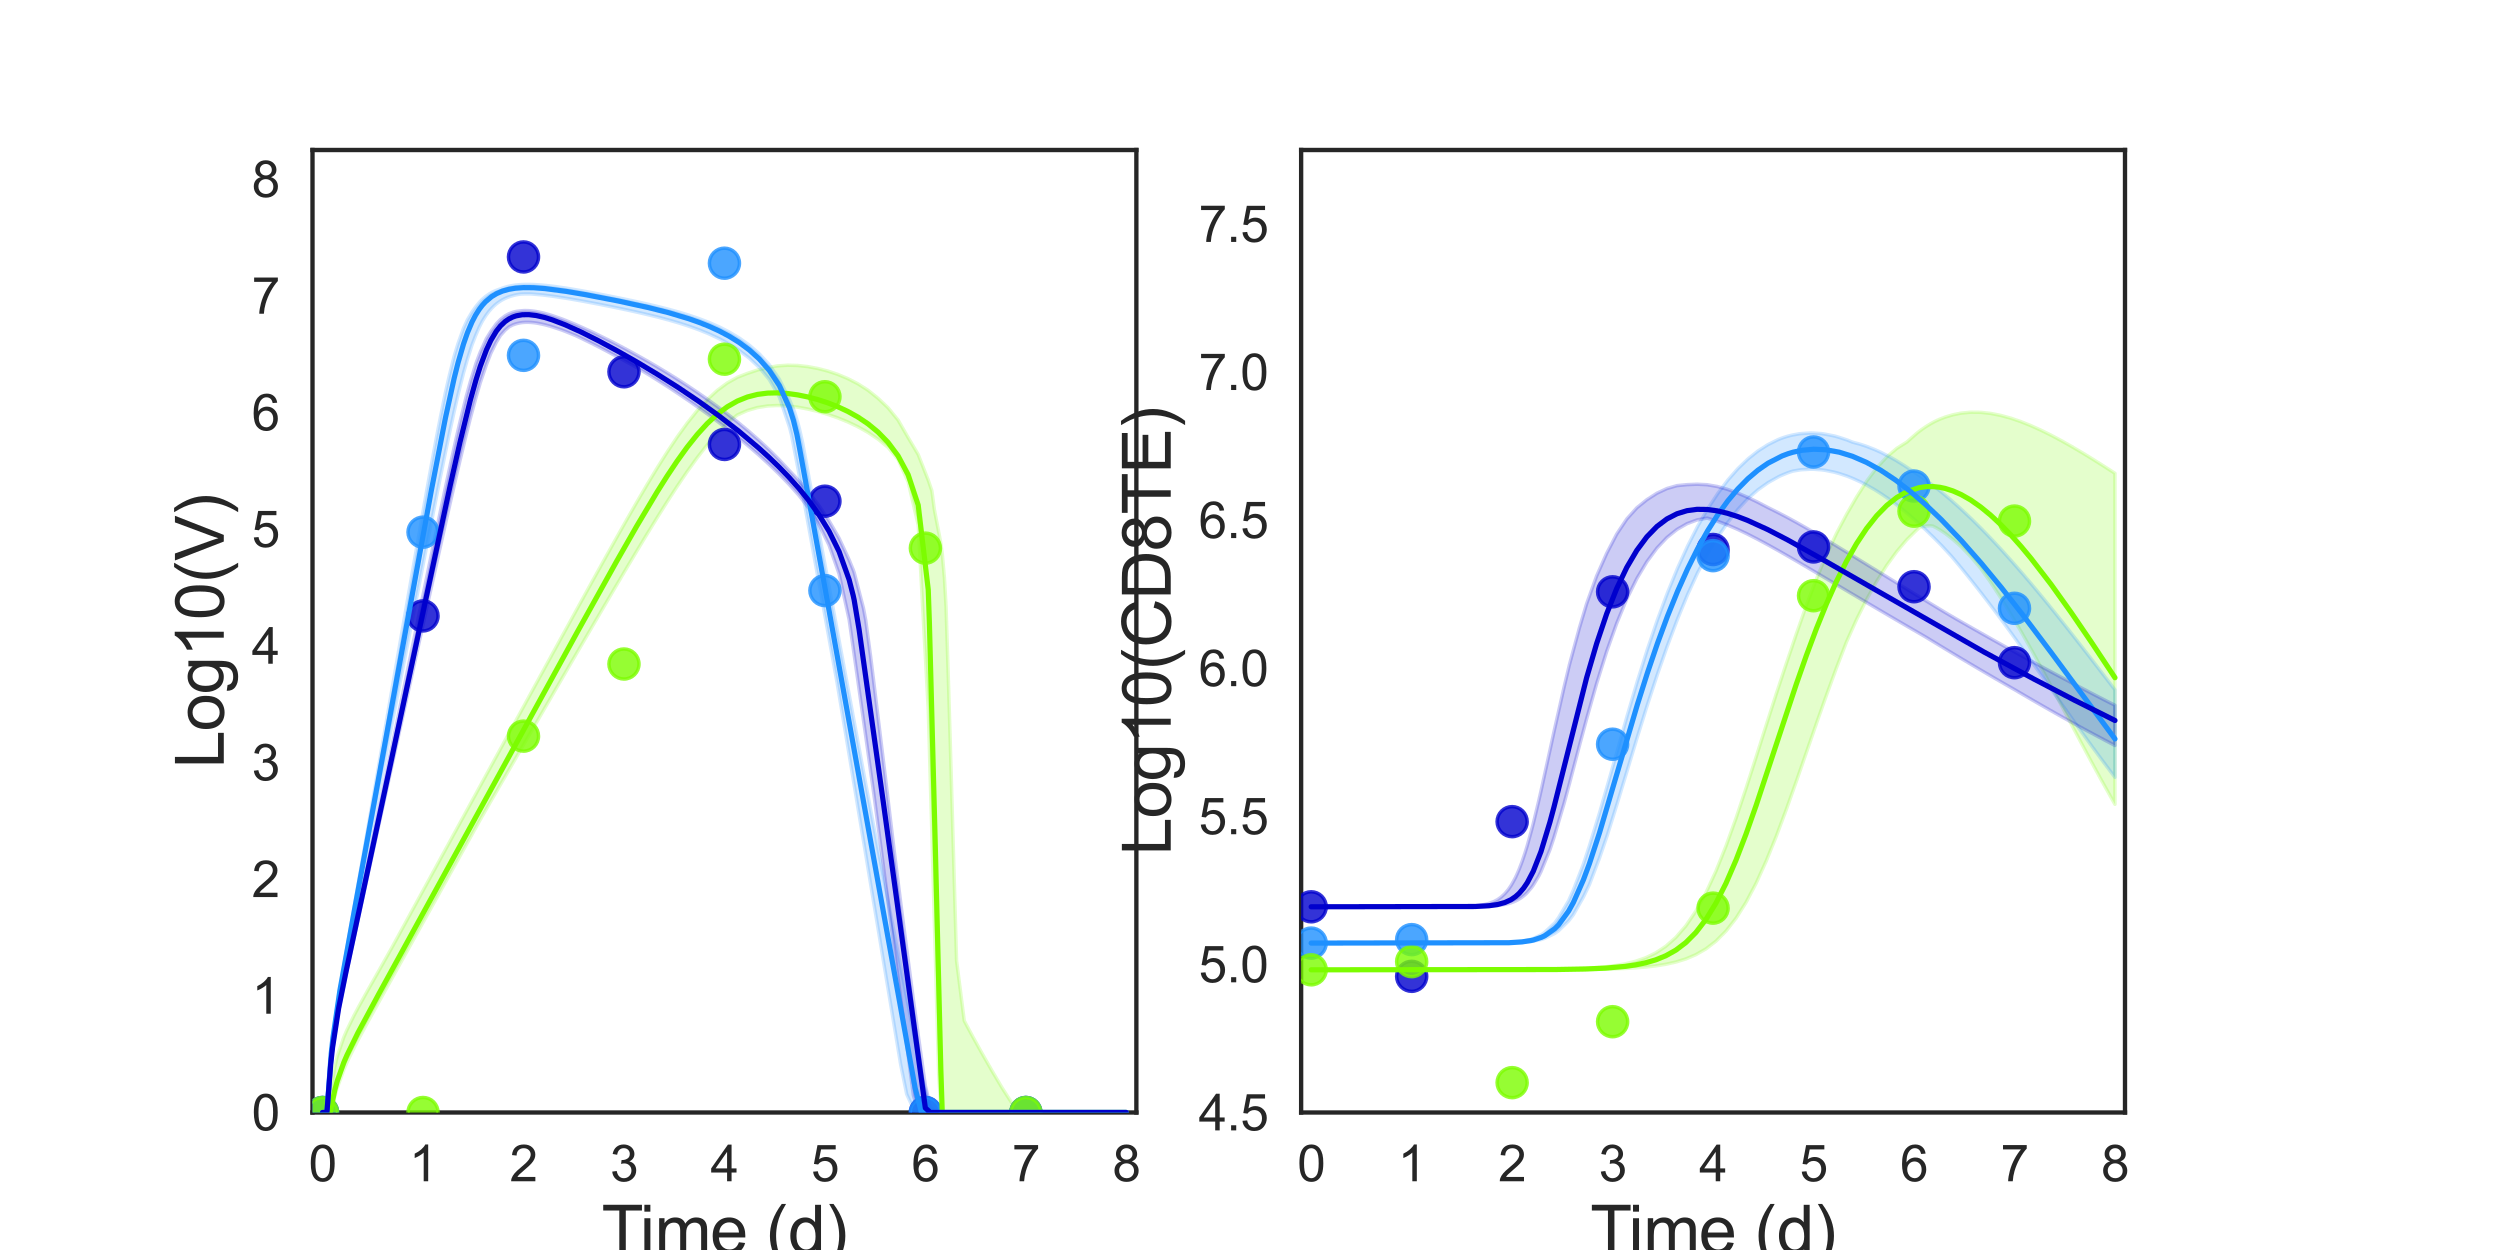 <?xml version="1.0" encoding="utf-8" standalone="no"?>
<!DOCTYPE svg PUBLIC "-//W3C//DTD SVG 1.1//EN"
  "http://www.w3.org/Graphics/SVG/1.1/DTD/svg11.dtd">
<svg xmlns:xlink="http://www.w3.org/1999/xlink" width="720pt" height="360pt" viewBox="0 0 720 360" xmlns="http://www.w3.org/2000/svg" version="1.1">
 <defs>
  <style type="text/css">*{stroke-linejoin: round; stroke-linecap: butt}</style>
 </defs>
 <g id="figure_1">
  <g id="patch_1">
   <path d="M 0 360 
L 720 360 
L 720 0 
L 0 0 
z
" style="fill: #ffffff"/>
  </g>
  <g id="axes_1">
   <g id="patch_2">
    <path d="M 90 320.4 
L 327.273 320.4 
L 327.273 43.2 
L 90 43.2 
z
" style="fill: #ffffff"/>
   </g>
   <g id="matplotlib.axis_1">
    <g id="xtick_1">
     <g id="text_1">
      <!-- 0 -->
      <g style="fill: #262626" transform="translate(88.89 340.207) scale(0.144 -0.144)">
       <defs>
        <path id="ArialMT-30" d="M 266 2259 
Q 266 3072 433 3567 
Q 600 4063 929 4331 
Q 1259 4600 1759 4600 
Q 2128 4600 2406 4451 
Q 2684 4303 2865 4023 
Q 3047 3744 3150 3342 
Q 3253 2941 3253 2259 
Q 3253 1453 3087 958 
Q 2922 463 2592 192 
Q 2263 -78 1759 -78 
Q 1097 -78 719 397 
Q 266 969 266 2259 
z
M 844 2259 
Q 844 1131 1108 757 
Q 1372 384 1759 384 
Q 2147 384 2411 759 
Q 2675 1134 2675 2259 
Q 2675 3391 2411 3762 
Q 2147 4134 1753 4134 
Q 1366 4134 1134 3806 
Q 844 3388 844 2259 
z
" transform="scale(0.016)"/>
       </defs>
       <use xlink:href="#ArialMT-30"/>
      </g>
     </g>
    </g>
    <g id="xtick_2">
     <g id="text_2">
      <!-- 1 -->
      <g style="fill: #262626" transform="translate(117.825 340.207) scale(0.144 -0.144)">
       <defs>
        <path id="ArialMT-31" d="M 2384 0 
L 1822 0 
L 1822 3584 
Q 1619 3391 1289 3197 
Q 959 3003 697 2906 
L 697 3450 
Q 1169 3672 1522 3987 
Q 1875 4303 2022 4600 
L 2384 4600 
L 2384 0 
z
" transform="scale(0.016)"/>
       </defs>
       <use xlink:href="#ArialMT-31"/>
      </g>
     </g>
    </g>
    <g id="xtick_3">
     <g id="text_3">
      <!-- 2 -->
      <g style="fill: #262626" transform="translate(146.761 340.207) scale(0.144 -0.144)">
       <defs>
        <path id="ArialMT-32" d="M 3222 541 
L 3222 0 
L 194 0 
Q 188 203 259 391 
Q 375 700 629 1000 
Q 884 1300 1366 1694 
Q 2113 2306 2375 2664 
Q 2638 3022 2638 3341 
Q 2638 3675 2398 3904 
Q 2159 4134 1775 4134 
Q 1369 4134 1125 3890 
Q 881 3647 878 3216 
L 300 3275 
Q 359 3922 746 4261 
Q 1134 4600 1788 4600 
Q 2447 4600 2831 4234 
Q 3216 3869 3216 3328 
Q 3216 3053 3103 2787 
Q 2991 2522 2730 2228 
Q 2469 1934 1863 1422 
Q 1356 997 1212 845 
Q 1069 694 975 541 
L 3222 541 
z
" transform="scale(0.016)"/>
       </defs>
       <use xlink:href="#ArialMT-32"/>
      </g>
     </g>
    </g>
    <g id="xtick_4">
     <g id="text_4">
      <!-- 3 -->
      <g style="fill: #262626" transform="translate(175.697 340.207) scale(0.144 -0.144)">
       <defs>
        <path id="ArialMT-33" d="M 269 1209 
L 831 1284 
Q 928 806 1161 595 
Q 1394 384 1728 384 
Q 2125 384 2398 659 
Q 2672 934 2672 1341 
Q 2672 1728 2419 1979 
Q 2166 2231 1775 2231 
Q 1616 2231 1378 2169 
L 1441 2663 
Q 1497 2656 1531 2656 
Q 1891 2656 2178 2843 
Q 2466 3031 2466 3422 
Q 2466 3731 2256 3934 
Q 2047 4138 1716 4138 
Q 1388 4138 1169 3931 
Q 950 3725 888 3313 
L 325 3413 
Q 428 3978 793 4289 
Q 1159 4600 1703 4600 
Q 2078 4600 2393 4439 
Q 2709 4278 2876 4000 
Q 3044 3722 3044 3409 
Q 3044 3113 2884 2869 
Q 2725 2625 2413 2481 
Q 2819 2388 3044 2092 
Q 3269 1797 3269 1353 
Q 3269 753 2831 336 
Q 2394 -81 1725 -81 
Q 1122 -81 723 278 
Q 325 638 269 1209 
z
" transform="scale(0.016)"/>
       </defs>
       <use xlink:href="#ArialMT-33"/>
      </g>
     </g>
    </g>
    <g id="xtick_5">
     <g id="text_5">
      <!-- 4 -->
      <g style="fill: #262626" transform="translate(204.632 340.207) scale(0.144 -0.144)">
       <defs>
        <path id="ArialMT-34" d="M 2069 0 
L 2069 1097 
L 81 1097 
L 81 1613 
L 2172 4581 
L 2631 4581 
L 2631 1613 
L 3250 1613 
L 3250 1097 
L 2631 1097 
L 2631 0 
L 2069 0 
z
M 2069 1613 
L 2069 3678 
L 634 1613 
L 2069 1613 
z
" transform="scale(0.016)"/>
       </defs>
       <use xlink:href="#ArialMT-34"/>
      </g>
     </g>
    </g>
    <g id="xtick_6">
     <g id="text_6">
      <!-- 5 -->
      <g style="fill: #262626" transform="translate(233.568 340.207) scale(0.144 -0.144)">
       <defs>
        <path id="ArialMT-35" d="M 266 1200 
L 856 1250 
Q 922 819 1161 601 
Q 1400 384 1738 384 
Q 2144 384 2425 690 
Q 2706 997 2706 1503 
Q 2706 1984 2436 2262 
Q 2166 2541 1728 2541 
Q 1456 2541 1237 2417 
Q 1019 2294 894 2097 
L 366 2166 
L 809 4519 
L 3088 4519 
L 3088 3981 
L 1259 3981 
L 1013 2750 
Q 1425 3038 1878 3038 
Q 2478 3038 2890 2622 
Q 3303 2206 3303 1553 
Q 3303 931 2941 478 
Q 2500 -78 1738 -78 
Q 1113 -78 717 272 
Q 322 622 266 1200 
z
" transform="scale(0.016)"/>
       </defs>
       <use xlink:href="#ArialMT-35"/>
      </g>
     </g>
    </g>
    <g id="xtick_7">
     <g id="text_7">
      <!-- 6 -->
      <g style="fill: #262626" transform="translate(262.504 340.207) scale(0.144 -0.144)">
       <defs>
        <path id="ArialMT-36" d="M 3184 3459 
L 2625 3416 
Q 2550 3747 2413 3897 
Q 2184 4138 1850 4138 
Q 1581 4138 1378 3988 
Q 1113 3794 959 3422 
Q 806 3050 800 2363 
Q 1003 2672 1297 2822 
Q 1591 2972 1913 2972 
Q 2475 2972 2870 2558 
Q 3266 2144 3266 1488 
Q 3266 1056 3080 686 
Q 2894 316 2569 119 
Q 2244 -78 1831 -78 
Q 1128 -78 684 439 
Q 241 956 241 2144 
Q 241 3472 731 4075 
Q 1159 4600 1884 4600 
Q 2425 4600 2770 4297 
Q 3116 3994 3184 3459 
z
M 888 1484 
Q 888 1194 1011 928 
Q 1134 663 1356 523 
Q 1578 384 1822 384 
Q 2178 384 2434 671 
Q 2691 959 2691 1453 
Q 2691 1928 2437 2201 
Q 2184 2475 1800 2475 
Q 1419 2475 1153 2201 
Q 888 1928 888 1484 
z
" transform="scale(0.016)"/>
       </defs>
       <use xlink:href="#ArialMT-36"/>
      </g>
     </g>
    </g>
    <g id="xtick_8">
     <g id="text_8">
      <!-- 7 -->
      <g style="fill: #262626" transform="translate(291.44 340.207) scale(0.144 -0.144)">
       <defs>
        <path id="ArialMT-37" d="M 303 3981 
L 303 4522 
L 3269 4522 
L 3269 4084 
Q 2831 3619 2401 2847 
Q 1972 2075 1738 1259 
Q 1569 684 1522 0 
L 944 0 
Q 953 541 1156 1306 
Q 1359 2072 1739 2783 
Q 2119 3494 2547 3981 
L 303 3981 
z
" transform="scale(0.016)"/>
       </defs>
       <use xlink:href="#ArialMT-37"/>
      </g>
     </g>
    </g>
    <g id="xtick_9">
     <g id="text_9">
      <!-- 8 -->
      <g style="fill: #262626" transform="translate(320.375 340.207) scale(0.144 -0.144)">
       <defs>
        <path id="ArialMT-38" d="M 1131 2484 
Q 781 2613 612 2850 
Q 444 3088 444 3419 
Q 444 3919 803 4259 
Q 1163 4600 1759 4600 
Q 2359 4600 2725 4251 
Q 3091 3903 3091 3403 
Q 3091 3084 2923 2848 
Q 2756 2613 2416 2484 
Q 2838 2347 3058 2040 
Q 3278 1734 3278 1309 
Q 3278 722 2862 322 
Q 2447 -78 1769 -78 
Q 1091 -78 675 323 
Q 259 725 259 1325 
Q 259 1772 486 2073 
Q 713 2375 1131 2484 
z
M 1019 3438 
Q 1019 3113 1228 2906 
Q 1438 2700 1772 2700 
Q 2097 2700 2305 2904 
Q 2513 3109 2513 3406 
Q 2513 3716 2298 3927 
Q 2084 4138 1766 4138 
Q 1444 4138 1231 3931 
Q 1019 3725 1019 3438 
z
M 838 1322 
Q 838 1081 952 856 
Q 1066 631 1291 507 
Q 1516 384 1775 384 
Q 2178 384 2440 643 
Q 2703 903 2703 1303 
Q 2703 1709 2433 1975 
Q 2163 2241 1756 2241 
Q 1359 2241 1098 1978 
Q 838 1716 838 1322 
z
" transform="scale(0.016)"/>
       </defs>
       <use xlink:href="#ArialMT-38"/>
      </g>
     </g>
    </g>
    <g id="text_10">
     <!-- Time (d) -->
     <g style="fill: #262626" transform="translate(173.266 361.046) scale(0.192 -0.192)">
      <defs>
       <path id="ArialMT-54" d="M 1659 0 
L 1659 4041 
L 150 4041 
L 150 4581 
L 3781 4581 
L 3781 4041 
L 2266 4041 
L 2266 0 
L 1659 0 
z
" transform="scale(0.016)"/>
       <path id="ArialMT-69" d="M 425 3934 
L 425 4581 
L 988 4581 
L 988 3934 
L 425 3934 
z
M 425 0 
L 425 3319 
L 988 3319 
L 988 0 
L 425 0 
z
" transform="scale(0.016)"/>
       <path id="ArialMT-6d" d="M 422 0 
L 422 3319 
L 925 3319 
L 925 2853 
Q 1081 3097 1340 3245 
Q 1600 3394 1931 3394 
Q 2300 3394 2536 3241 
Q 2772 3088 2869 2813 
Q 3263 3394 3894 3394 
Q 4388 3394 4653 3120 
Q 4919 2847 4919 2278 
L 4919 0 
L 4359 0 
L 4359 2091 
Q 4359 2428 4304 2576 
Q 4250 2725 4106 2815 
Q 3963 2906 3769 2906 
Q 3419 2906 3187 2673 
Q 2956 2441 2956 1928 
L 2956 0 
L 2394 0 
L 2394 2156 
Q 2394 2531 2256 2718 
Q 2119 2906 1806 2906 
Q 1569 2906 1367 2781 
Q 1166 2656 1075 2415 
Q 984 2175 984 1722 
L 984 0 
L 422 0 
z
" transform="scale(0.016)"/>
       <path id="ArialMT-65" d="M 2694 1069 
L 3275 997 
Q 3138 488 2766 206 
Q 2394 -75 1816 -75 
Q 1088 -75 661 373 
Q 234 822 234 1631 
Q 234 2469 665 2931 
Q 1097 3394 1784 3394 
Q 2450 3394 2872 2941 
Q 3294 2488 3294 1666 
Q 3294 1616 3291 1516 
L 816 1516 
Q 847 969 1125 678 
Q 1403 388 1819 388 
Q 2128 388 2347 550 
Q 2566 713 2694 1069 
z
M 847 1978 
L 2700 1978 
Q 2663 2397 2488 2606 
Q 2219 2931 1791 2931 
Q 1403 2931 1139 2672 
Q 875 2413 847 1978 
z
" transform="scale(0.016)"/>
       <path id="ArialMT-20" transform="scale(0.016)"/>
       <path id="ArialMT-28" d="M 1497 -1347 
Q 1031 -759 709 28 
Q 388 816 388 1659 
Q 388 2403 628 3084 
Q 909 3875 1497 4659 
L 1900 4659 
Q 1522 4009 1400 3731 
Q 1209 3300 1100 2831 
Q 966 2247 966 1656 
Q 966 153 1900 -1347 
L 1497 -1347 
z
" transform="scale(0.016)"/>
       <path id="ArialMT-64" d="M 2575 0 
L 2575 419 
Q 2259 -75 1647 -75 
Q 1250 -75 917 144 
Q 584 363 401 755 
Q 219 1147 219 1656 
Q 219 2153 384 2558 
Q 550 2963 881 3178 
Q 1213 3394 1622 3394 
Q 1922 3394 2156 3267 
Q 2391 3141 2538 2938 
L 2538 4581 
L 3097 4581 
L 3097 0 
L 2575 0 
z
M 797 1656 
Q 797 1019 1065 703 
Q 1334 388 1700 388 
Q 2069 388 2326 689 
Q 2584 991 2584 1609 
Q 2584 2291 2321 2609 
Q 2059 2928 1675 2928 
Q 1300 2928 1048 2622 
Q 797 2316 797 1656 
z
" transform="scale(0.016)"/>
       <path id="ArialMT-29" d="M 791 -1347 
L 388 -1347 
Q 1322 153 1322 1656 
Q 1322 2244 1188 2822 
Q 1081 3291 891 3722 
Q 769 4003 388 4659 
L 791 4659 
Q 1378 3875 1659 3084 
Q 1900 2403 1900 1659 
Q 1900 816 1576 28 
Q 1253 -759 791 -1347 
z
" transform="scale(0.016)"/>
      </defs>
      <use xlink:href="#ArialMT-54"/>
      <use xlink:href="#ArialMT-69" x="57.334"/>
      <use xlink:href="#ArialMT-6d" x="79.551"/>
      <use xlink:href="#ArialMT-65" x="162.852"/>
      <use xlink:href="#ArialMT-20" x="218.467"/>
      <use xlink:href="#ArialMT-28" x="246.25"/>
      <use xlink:href="#ArialMT-64" x="279.551"/>
      <use xlink:href="#ArialMT-29" x="335.166"/>
     </g>
    </g>
   </g>
   <g id="matplotlib.axis_2">
    <g id="ytick_1">
     <g id="text_11">
      <!-- 0 -->
      <g style="fill: #262626" transform="translate(72.492 325.554) scale(0.144 -0.144)">
       <use xlink:href="#ArialMT-30"/>
      </g>
     </g>
    </g>
    <g id="ytick_2">
     <g id="text_12">
      <!-- 1 -->
      <g style="fill: #262626" transform="translate(72.492 291.954) scale(0.144 -0.144)">
       <use xlink:href="#ArialMT-31"/>
      </g>
     </g>
    </g>
    <g id="ytick_3">
     <g id="text_13">
      <!-- 2 -->
      <g style="fill: #262626" transform="translate(72.492 258.354) scale(0.144 -0.144)">
       <use xlink:href="#ArialMT-32"/>
      </g>
     </g>
    </g>
    <g id="ytick_4">
     <g id="text_14">
      <!-- 3 -->
      <g style="fill: #262626" transform="translate(72.492 224.754) scale(0.144 -0.144)">
       <use xlink:href="#ArialMT-33"/>
      </g>
     </g>
    </g>
    <g id="ytick_5">
     <g id="text_15">
      <!-- 4 -->
      <g style="fill: #262626" transform="translate(72.492 191.154) scale(0.144 -0.144)">
       <use xlink:href="#ArialMT-34"/>
      </g>
     </g>
    </g>
    <g id="ytick_6">
     <g id="text_16">
      <!-- 5 -->
      <g style="fill: #262626" transform="translate(72.492 157.554) scale(0.144 -0.144)">
       <use xlink:href="#ArialMT-35"/>
      </g>
     </g>
    </g>
    <g id="ytick_7">
     <g id="text_17">
      <!-- 6 -->
      <g style="fill: #262626" transform="translate(72.492 123.954) scale(0.144 -0.144)">
       <use xlink:href="#ArialMT-36"/>
      </g>
     </g>
    </g>
    <g id="ytick_8">
     <g id="text_18">
      <!-- 7 -->
      <g style="fill: #262626" transform="translate(72.492 90.354) scale(0.144 -0.144)">
       <use xlink:href="#ArialMT-37"/>
      </g>
     </g>
    </g>
    <g id="ytick_9">
     <g id="text_19">
      <!-- 8 -->
      <g style="fill: #262626" transform="translate(72.492 56.754) scale(0.144 -0.144)">
       <use xlink:href="#ArialMT-38"/>
      </g>
     </g>
    </g>
    <g id="text_20">
     <!-- Log10(V) -->
     <g style="fill: #262626" transform="translate(64.451 221.289) rotate(-90) scale(0.192 -0.192)">
      <defs>
       <path id="ArialMT-4c" d="M 469 0 
L 469 4581 
L 1075 4581 
L 1075 541 
L 3331 541 
L 3331 0 
L 469 0 
z
" transform="scale(0.016)"/>
       <path id="ArialMT-6f" d="M 213 1659 
Q 213 2581 725 3025 
Q 1153 3394 1769 3394 
Q 2453 3394 2887 2945 
Q 3322 2497 3322 1706 
Q 3322 1066 3130 698 
Q 2938 331 2570 128 
Q 2203 -75 1769 -75 
Q 1072 -75 642 372 
Q 213 819 213 1659 
z
M 791 1659 
Q 791 1022 1069 705 
Q 1347 388 1769 388 
Q 2188 388 2466 706 
Q 2744 1025 2744 1678 
Q 2744 2294 2464 2611 
Q 2184 2928 1769 2928 
Q 1347 2928 1069 2612 
Q 791 2297 791 1659 
z
" transform="scale(0.016)"/>
       <path id="ArialMT-67" d="M 319 -275 
L 866 -356 
Q 900 -609 1056 -725 
Q 1266 -881 1628 -881 
Q 2019 -881 2231 -725 
Q 2444 -569 2519 -288 
Q 2563 -116 2559 434 
Q 2191 0 1641 0 
Q 956 0 581 494 
Q 206 988 206 1678 
Q 206 2153 378 2554 
Q 550 2956 876 3175 
Q 1203 3394 1644 3394 
Q 2231 3394 2613 2919 
L 2613 3319 
L 3131 3319 
L 3131 450 
Q 3131 -325 2973 -648 
Q 2816 -972 2473 -1159 
Q 2131 -1347 1631 -1347 
Q 1038 -1347 672 -1080 
Q 306 -813 319 -275 
z
M 784 1719 
Q 784 1066 1043 766 
Q 1303 466 1694 466 
Q 2081 466 2343 764 
Q 2606 1063 2606 1700 
Q 2606 2309 2336 2618 
Q 2066 2928 1684 2928 
Q 1309 2928 1046 2623 
Q 784 2319 784 1719 
z
" transform="scale(0.016)"/>
       <path id="ArialMT-56" d="M 1803 0 
L 28 4581 
L 684 4581 
L 1875 1253 
Q 2019 853 2116 503 
Q 2222 878 2363 1253 
L 3600 4581 
L 4219 4581 
L 2425 0 
L 1803 0 
z
" transform="scale(0.016)"/>
      </defs>
      <use xlink:href="#ArialMT-4c"/>
      <use xlink:href="#ArialMT-6f" x="55.615"/>
      <use xlink:href="#ArialMT-67" x="111.23"/>
      <use xlink:href="#ArialMT-31" x="166.846"/>
      <use xlink:href="#ArialMT-30" x="222.461"/>
      <use xlink:href="#ArialMT-28" x="278.076"/>
      <use xlink:href="#ArialMT-56" x="311.377"/>
      <use xlink:href="#ArialMT-29" x="378.076"/>
     </g>
    </g>
   </g>
   <g id="patch_3">
    <path d="M 90 320.4 
L 90 43.2 
" style="fill: none; stroke: #262626; stroke-width: 1.25; stroke-linejoin: miter; stroke-linecap: square"/>
   </g>
   <g id="patch_4">
    <path d="M 327.273 320.4 
L 327.273 43.2 
" style="fill: none; stroke: #262626; stroke-width: 1.25; stroke-linejoin: miter; stroke-linecap: square"/>
   </g>
   <g id="patch_5">
    <path d="M 90 320.4 
L 327.273 320.4 
" style="fill: none; stroke: #262626; stroke-width: 1.25; stroke-linejoin: miter; stroke-linecap: square"/>
   </g>
   <g id="patch_6">
    <path d="M 90 43.2 
L 327.273 43.2 
" style="fill: none; stroke: #262626; stroke-width: 1.25; stroke-linejoin: miter; stroke-linecap: square"/>
   </g>
   <g id="PolyCollection_1">
    <defs>
     <path id="m14d4d7e77e" d="M 92.894 -39.6 
L 92.894 -39.6 
L 92.894 -39.6 
L 92.898 -39.6 
L 92.938 -39.6 
L 93.089 -39.6 
L 93.195 -39.6 
L 93.561 -39.6 
L 93.805 -39.6 
L 94.597 -39.6 
L 95.082 -39.6 
L 96.414 -44.167 
L 97.12 -46.662 
L 99.046 -51.968 
L 99.943 -54.056 
L 101.991 -58.251 
L 103.086 -60.381 
L 105.348 -64.585 
L 106.626 -66.928 
L 109.034 -71.287 
L 110.481 -73.899 
L 112.989 -78.415 
L 114.578 -81.277 
L 117.161 -85.921 
L 118.861 -88.982 
L 121.754 -94.182 
L 123.534 -97.386 
L 126.428 -102.586 
L 128.317 -105.988 
L 131.211 -111.187 
L 133.236 -114.832 
L 136.13 -120.031 
L 138.285 -123.909 
L 141.178 -128.945 
L 143.445 -132.856 
L 146.339 -137.848 
L 148.7 -141.92 
L 151.593 -146.91 
L 154.487 -151.898 
L 157.38 -156.885 
L 160.274 -161.868 
L 163.168 -166.847 
L 166.061 -171.821 
L 168.955 -176.787 
L 171.848 -181.741 
L 174.742 -186.68 
L 177.635 -191.598 
L 180.529 -196.484 
L 183.423 -201.329 
L 186.316 -206.116 
L 189.21 -210.822 
L 192.103 -215.421 
L 194.997 -219.875 
L 197.89 -224.139 
L 200.784 -228.16 
L 203.678 -231.878 
L 206.571 -235.232 
L 209.465 -238.166 
L 212.358 -240.497 
L 215.252 -241.775 
L 218.145 -242.615 
L 221.039 -243.075 
L 223.933 -243.213 
L 226.826 -243.085 
L 229.72 -242.737 
L 232.613 -242.202 
L 235.507 -241.503 
L 238.4 -240.651 
L 241.294 -239.643 
L 244.188 -238.464 
L 247.081 -237.086 
L 249.975 -235.462 
L 252.868 -233.521 
L 255.762 -231.153 
L 258.655 -227.63 
L 261.549 -221.171 
L 264.443 -208.758 
L 267.336 -155.569 
L 267.452 -151.653 
L 267.498 -150.034 
L 267.591 -146.796 
L 267.595 -146.663 
L 267.602 -146.395 
L 267.605 -146.299 
L 267.611 -146.106 
L 267.611 -146.078 
L 267.613 -146.022 
L 267.613 -146.019 
L 267.613 -146.002 
L 267.614 -146.001 
L 267.614 -145.995 
L 267.614 -145.995 
L 267.614 -145.989 
L 267.614 -145.988 
L 267.614 -145.985 
L 267.614 -145.972 
L 267.615 -145.956 
L 267.616 -145.915 
L 267.619 -145.816 
L 267.627 -145.524 
L 267.66 -144.367 
L 267.858 -137.458 
L 267.981 -133.193 
L 268.366 -120.171 
L 268.57 -112.798 
L 269.099 -94.245 
L 269.382 -84.469 
L 269.984 -62.59 
L 270.336 -50.653 
L 270.96 -41.055 
L 271.37 -39.6 
L 272 -39.6 
L 272.467 -39.6 
L 273.199 -39.6 
L 273.931 -39.6 
L 275.495 -39.6 
L 277.709 -39.6 
L 280.079 -39.6 
L 282.845 -39.6 
L 285.712 -39.6 
L 288.585 -39.6 
L 291.478 -39.6 
L 294.372 -39.6 
L 297.265 -39.6 
L 300.159 -39.6 
L 303.053 -39.6 
L 305.946 -39.6 
L 308.84 -39.6 
L 311.733 -39.6 
L 314.627 -39.6 
L 317.52 -39.6 
L 320.414 -39.6 
L 323.308 -39.6 
L 324.379 -39.6 
L 324.379 -39.6 
L 324.379 -39.6 
L 323.308 -39.6 
L 320.414 -39.6 
L 317.52 -39.6 
L 314.627 -39.6 
L 311.733 -39.6 
L 308.84 -39.6 
L 305.946 -39.6 
L 303.053 -39.6 
L 300.159 -39.6 
L 297.265 -39.6 
L 294.372 -39.6 
L 291.478 -42.231 
L 288.585 -46.729 
L 285.712 -51.58 
L 282.845 -56.595 
L 280.079 -61.588 
L 277.709 -66.004 
L 275.495 -83.288 
L 273.931 -137.531 
L 273.199 -162.134 
L 272.467 -185.232 
L 272 -193.483 
L 271.37 -200.594 
L 270.96 -203.585 
L 270.336 -206.818 
L 269.984 -208.646 
L 269.382 -211.762 
L 269.099 -213.23 
L 268.57 -217.224 
L 268.366 -218.693 
L 267.981 -219.826 
L 267.858 -220.19 
L 267.66 -220.772 
L 267.627 -220.869 
L 267.619 -220.894 
L 267.616 -220.902 
L 267.615 -220.906 
L 267.614 -220.907 
L 267.614 -220.908 
L 267.614 -220.909 
L 267.614 -220.909 
L 267.614 -220.909 
L 267.614 -220.909 
L 267.614 -220.91 
L 267.613 -220.91 
L 267.613 -220.911 
L 267.613 -220.911 
L 267.611 -220.916 
L 267.611 -220.918 
L 267.605 -220.935 
L 267.602 -220.943 
L 267.595 -220.965 
L 267.591 -220.977 
L 267.498 -221.249 
L 267.452 -221.386 
L 267.336 -221.727 
L 264.443 -229.099 
L 261.549 -233.982 
L 258.655 -239.012 
L 255.762 -242.57 
L 252.868 -245.301 
L 249.975 -247.619 
L 247.081 -249.469 
L 244.188 -250.963 
L 241.294 -252.172 
L 238.4 -253.139 
L 235.507 -253.887 
L 232.613 -254.425 
L 229.72 -254.744 
L 226.826 -254.822 
L 223.933 -254.622 
L 221.039 -254.113 
L 218.145 -253.434 
L 215.252 -252.468 
L 212.358 -251.338 
L 209.465 -249.721 
L 206.571 -247.582 
L 203.678 -244.915 
L 200.784 -241.743 
L 197.89 -238.115 
L 194.997 -234.094 
L 192.103 -229.752 
L 189.21 -225.155 
L 186.316 -220.365 
L 183.423 -215.429 
L 180.529 -210.388 
L 177.635 -205.271 
L 174.742 -200.1 
L 171.848 -194.89 
L 168.955 -189.653 
L 166.061 -184.396 
L 163.168 -179.127 
L 160.274 -173.848 
L 157.38 -168.563 
L 154.487 -163.273 
L 151.593 -157.98 
L 148.7 -152.685 
L 146.339 -148.368 
L 143.445 -143.073 
L 141.178 -138.928 
L 138.285 -133.631 
L 136.13 -129.69 
L 133.236 -124.392 
L 131.211 -120.688 
L 128.317 -115.389 
L 126.428 -111.933 
L 123.534 -106.633 
L 121.754 -103.378 
L 118.861 -98.076 
L 117.161 -94.967 
L 114.578 -90.236 
L 112.989 -87.331 
L 110.481 -82.866 
L 109.034 -80.3 
L 106.626 -76.05 
L 105.348 -73.782 
L 103.086 -69.669 
L 101.991 -67.611 
L 99.943 -63.42 
L 99.046 -61.365 
L 97.12 -55.712 
L 96.414 -52.637 
L 95.082 -44.658 
L 94.597 -41.348 
L 93.805 -39.6 
L 93.561 -39.6 
L 93.195 -39.6 
L 93.089 -39.6 
L 92.938 -39.6 
L 92.898 -39.6 
L 92.894 -39.6 
L 92.894 -39.6 
z
" style="stroke: #7cfc00; stroke-opacity: 0.2"/>
    </defs>
    <g clip-path="url(#p4bd1ad474c)">
     <use xlink:href="#m14d4d7e77e" x="0" y="360" style="fill: #7cfc00; fill-opacity: 0.2; stroke: #7cfc00; stroke-opacity: 0.2"/>
    </g>
   </g>
   <g id="PolyCollection_2">
    <defs>
     <path id="mf04f3ee6f8" d="M 92.894 -39.6 
L 92.894 -39.6 
L 92.894 -39.6 
L 92.898 -39.6 
L 92.937 -39.6 
L 93.19 -39.6 
L 93.334 -39.6 
L 93.926 -39.6 
L 94.234 -40.331 
L 95.385 -56.055 
L 95.892 -60.609 
L 97.276 -70.192 
L 97.901 -73.818 
L 99.27 -81.182 
L 100.002 -84.975 
L 101.414 -92.247 
L 102.232 -96.434 
L 103.65 -103.733 
L 104.538 -108.29 
L 105.965 -115.644 
L 106.907 -120.488 
L 108.335 -127.848 
L 109.319 -132.908 
L 110.746 -140.263 
L 111.76 -145.484 
L 113.325 -153.551 
L 114.322 -158.696 
L 115.692 -165.738 
L 116.727 -171.069 
L 118.218 -178.734 
L 119.247 -184.035 
L 120.636 -191.153 
L 121.69 -196.559 
L 123.187 -204.195 
L 124.233 -209.537 
L 125.654 -216.692 
L 126.731 -222.083 
L 128.276 -229.642 
L 129.36 -234.837 
L 130.822 -241.548 
L 131.931 -246.347 
L 133.5 -252.607 
L 134.624 -256.546 
L 135.922 -260.622 
L 136.945 -263.273 
L 138.021 -265.759 
L 138.915 -267.499 
L 139.847 -268.994 
L 140.778 -270.27 
L 141.573 -271.179 
L 142.373 -271.978 
L 143.067 -272.574 
L 143.679 -273.01 
L 144.199 -273.358 
L 144.72 -273.662 
L 145.145 -273.884 
L 145.615 -274.113 
L 146.085 -274.314 
L 146.555 -274.496 
L 147.026 -274.66 
L 147.496 -274.805 
L 147.966 -274.933 
L 148.436 -275.045 
L 148.907 -275.144 
L 149.377 -275.223 
L 149.847 -275.289 
L 150.317 -275.316 
L 150.788 -275.336 
L 151.258 -275.348 
L 151.728 -275.353 
L 152.198 -275.353 
L 152.673 -275.346 
L 153.152 -275.321 
L 153.637 -275.282 
L 154.13 -275.243 
L 156.245 -275.049 
L 156.922 -274.967 
L 159.266 -274.669 
L 160.151 -274.539 
L 163.045 -274.092 
L 164.133 -273.91 
L 167.026 -273.405 
L 168.392 -273.156 
L 171.286 -272.612 
L 173.029 -272.273 
L 175.923 -271.697 
L 178.155 -271.238 
L 181.049 -270.625 
L 183.943 -269.986 
L 186.836 -269.312 
L 189.73 -268.596 
L 192.623 -267.824 
L 195.517 -266.981 
L 198.41 -266.05 
L 201.304 -265.008 
L 204.198 -263.829 
L 207.091 -262.478 
L 209.985 -260.911 
L 212.878 -259.069 
L 215.772 -256.866 
L 218.665 -254.167 
L 221.559 -250.679 
L 224.453 -245.658 
L 227.346 -237.078 
L 227.925 -234.815 
L 228.504 -231.852 
L 228.838 -230.117 
L 229.246 -228.002 
L 229.51 -226.635 
L 229.722 -225.532 
L 229.819 -225.014 
L 229.877 -224.703 
L 229.897 -224.596 
L 229.898 -224.592 
L 229.902 -224.571 
L 229.902 -224.571 
L 229.904 -224.562 
L 229.904 -224.561 
L 229.905 -224.556 
L 229.906 -224.55 
L 229.906 -224.55 
L 229.906 -224.546 
L 229.907 -224.544 
L 229.907 -224.542 
L 229.908 -224.54 
L 229.908 -224.537 
L 229.908 -224.535 
L 229.909 -224.533 
L 229.909 -224.531 
L 229.91 -224.529 
L 229.91 -224.527 
L 229.91 -224.525 
L 229.911 -224.522 
L 229.913 -224.509 
L 229.916 -224.495 
L 229.926 -224.442 
L 229.948 -224.326 
L 230.013 -223.977 
L 230.247 -222.707 
L 231.177 -217.663 
L 231.681 -214.93 
L 233.442 -205.336 
L 234.203 -201.15 
L 236.644 -187.788 
L 237.618 -182.431 
L 239.896 -169.895 
L 241.082 -163.347 
L 243.634 -148.117 
L 244.978 -140.098 
L 247.279 -126.194 
L 248.779 -117.251 
L 251.191 -102.669 
L 252.801 -93.062 
L 255.249 -78.284 
L 256.938 -68.185 
L 259.383 -53.449 
L 261.132 -44.866 
L 263.562 -39.6 
L 265.364 -39.6 
L 267.797 -39.6 
L 269.68 -39.6 
L 272.225 -39.6 
L 274.321 -39.6 
L 277.215 -39.6 
L 280.109 -39.6 
L 283.002 -39.6 
L 285.896 -39.6 
L 288.789 -39.6 
L 291.683 -39.6 
L 294.576 -39.6 
L 297.47 -39.6 
L 300.364 -39.6 
L 303.257 -39.6 
L 306.151 -39.6 
L 309.044 -39.6 
L 311.938 -39.6 
L 314.831 -39.6 
L 317.725 -39.6 
L 320.619 -39.6 
L 323.512 -39.6 
L 324.379 -39.6 
L 324.379 -39.6 
L 324.379 -39.6 
L 323.512 -39.6 
L 320.619 -39.6 
L 317.725 -39.6 
L 314.831 -39.6 
L 311.938 -39.6 
L 309.044 -39.6 
L 306.151 -39.6 
L 303.257 -39.6 
L 300.364 -39.6 
L 297.47 -39.6 
L 294.576 -39.6 
L 291.683 -39.6 
L 288.789 -39.6 
L 285.896 -39.6 
L 283.002 -39.6 
L 280.109 -39.6 
L 277.215 -39.6 
L 274.321 -39.6 
L 272.225 -39.6 
L 269.68 -39.645 
L 267.797 -40.954 
L 265.364 -50.623 
L 263.562 -60.067 
L 261.132 -72.626 
L 259.383 -81.793 
L 256.938 -94.449 
L 255.249 -103.289 
L 252.801 -115.979 
L 251.191 -124.384 
L 248.779 -137.2 
L 247.279 -145.311 
L 244.978 -157.726 
L 243.634 -164.975 
L 241.082 -178.704 
L 239.896 -185.078 
L 237.618 -197.283 
L 236.644 -202.503 
L 234.203 -215.882 
L 233.442 -220.026 
L 231.681 -229.661 
L 231.177 -232.415 
L 230.247 -236.497 
L 230.013 -237.384 
L 229.948 -237.628 
L 229.926 -237.708 
L 229.916 -237.746 
L 229.913 -237.755 
L 229.911 -237.764 
L 229.91 -237.766 
L 229.91 -237.768 
L 229.91 -237.769 
L 229.909 -237.771 
L 229.909 -237.772 
L 229.908 -237.773 
L 229.908 -237.775 
L 229.908 -237.776 
L 229.907 -237.778 
L 229.907 -237.779 
L 229.906 -237.781 
L 229.906 -237.784 
L 229.906 -237.784 
L 229.905 -237.788 
L 229.904 -237.792 
L 229.904 -237.792 
L 229.902 -237.798 
L 229.902 -237.799 
L 229.898 -237.813 
L 229.897 -237.816 
L 229.877 -237.887 
L 229.819 -238.082 
L 229.722 -238.406 
L 229.51 -239.118 
L 229.246 -240.024 
L 228.838 -241.312 
L 228.504 -242.254 
L 227.925 -243.586 
L 227.346 -244.956 
L 224.453 -250.787 
L 221.559 -254.959 
L 218.665 -258.114 
L 215.772 -260.621 
L 212.878 -262.678 
L 209.985 -264.403 
L 207.091 -265.872 
L 204.198 -267.142 
L 201.304 -268.252 
L 198.41 -269.236 
L 195.517 -270.118 
L 192.623 -270.92 
L 189.73 -271.658 
L 186.836 -272.347 
L 183.943 -272.998 
L 181.049 -273.618 
L 178.155 -274.214 
L 175.923 -274.666 
L 173.029 -275.239 
L 171.286 -275.574 
L 168.392 -276.111 
L 167.026 -276.356 
L 164.133 -276.847 
L 163.045 -277.021 
L 160.151 -277.442 
L 159.266 -277.559 
L 156.922 -277.822 
L 156.245 -277.887 
L 154.13 -278.035 
L 153.637 -278.06 
L 153.152 -278.077 
L 152.673 -278.089 
L 152.198 -278.095 
L 151.728 -278.095 
L 151.258 -278.089 
L 150.788 -278.076 
L 150.317 -278.056 
L 149.847 -278.028 
L 149.377 -277.992 
L 148.907 -277.947 
L 148.436 -277.892 
L 147.966 -277.827 
L 147.496 -277.751 
L 147.026 -277.662 
L 146.555 -277.561 
L 146.085 -277.446 
L 145.615 -277.316 
L 145.145 -277.17 
L 144.72 -277.024 
L 144.199 -276.822 
L 143.679 -276.655 
L 143.067 -276.436 
L 142.373 -276.146 
L 141.573 -275.749 
L 140.778 -275.277 
L 139.847 -274.618 
L 138.915 -273.826 
L 138.021 -272.907 
L 136.945 -271.574 
L 135.922 -270.118 
L 134.624 -267.914 
L 133.5 -265.49 
L 131.931 -261.112 
L 130.822 -257.499 
L 129.36 -251.672 
L 128.276 -246.917 
L 126.731 -239.336 
L 125.654 -233.793 
L 124.233 -226.125 
L 123.187 -220.353 
L 121.69 -211.944 
L 120.636 -205.967 
L 119.247 -198.051 
L 118.218 -192.161 
L 116.727 -183.605 
L 115.692 -177.649 
L 114.322 -169.777 
L 113.325 -164.042 
L 111.76 -155.023 
L 110.746 -149.182 
L 109.319 -140.958 
L 108.335 -135.302 
L 106.907 -127.071 
L 105.965 -121.656 
L 104.538 -113.431 
L 103.65 -108.334 
L 102.232 -100.168 
L 101.414 -95.524 
L 100.002 -87.516 
L 99.27 -83.373 
L 97.901 -75.365 
L 97.276 -71.507 
L 95.892 -61.414 
L 95.385 -56.671 
L 94.234 -41.033 
L 93.926 -39.625 
L 93.334 -39.6 
L 93.19 -39.6 
L 92.937 -39.6 
L 92.898 -39.6 
L 92.894 -39.6 
L 92.894 -39.6 
z
" style="stroke: #1e90ff; stroke-opacity: 0.2"/>
    </defs>
    <g clip-path="url(#p4bd1ad474c)">
     <use xlink:href="#mf04f3ee6f8" x="0" y="360" style="fill: #1e90ff; fill-opacity: 0.2; stroke: #1e90ff; stroke-opacity: 0.2"/>
    </g>
   </g>
   <g id="PolyCollection_3">
    <defs>
     <path id="m1feb84b323" d="M 92.894 -39.6 
L 92.894 -39.6 
L 92.894 -39.6 
L 92.898 -39.6 
L 92.94 -39.6 
L 93.171 -39.6 
L 93.31 -39.6 
L 93.853 -39.6 
L 94.151 -39.6 
L 95.233 -52.723 
L 95.778 -57.468 
L 97.521 -68.635 
L 98.188 -72.041 
L 99.645 -79.069 
L 100.449 -82.815 
L 102.034 -90.161 
L 102.927 -94.232 
L 104.48 -101.362 
L 105.452 -105.805 
L 107.021 -112.971 
L 108.05 -117.623 
L 109.611 -124.705 
L 110.685 -129.56 
L 112.242 -136.62 
L 113.347 -141.619 
L 115.048 -149.345 
L 116.133 -154.253 
L 117.62 -160.989 
L 118.746 -166.077 
L 120.364 -173.409 
L 121.484 -178.472 
L 122.999 -185.318 
L 124.147 -190.49 
L 125.778 -197.841 
L 126.917 -202.95 
L 128.456 -209.81 
L 129.625 -214.985 
L 131.292 -222.268 
L 132.471 -227.331 
L 134.28 -234.825 
L 135.456 -239.521 
L 137.082 -245.534 
L 138.308 -249.742 
L 140.089 -254.99 
L 141.361 -258.256 
L 142.924 -261.42 
L 144.117 -263.379 
L 145.459 -264.882 
L 146.562 -265.837 
L 147.677 -266.418 
L 148.674 -266.765 
L 149.675 -266.994 
L 150.437 -267.103 
L 151.157 -267.157 
L 151.76 -267.173 
L 152.317 -267.163 
L 152.806 -267.14 
L 153.296 -267.102 
L 153.703 -267.06 
L 154.084 -267.013 
L 154.466 -266.958 
L 154.779 -266.909 
L 155.134 -266.842 
L 156.383 -266.59 
L 156.861 -266.474 
L 158.406 -266.064 
L 159.075 -265.858 
L 161.651 -264.998 
L 162.817 -264.556 
L 165.711 -263.384 
L 167.28 -262.639 
L 170.174 -261.229 
L 172.211 -260.194 
L 175.104 -258.687 
L 177.998 -257.135 
L 180.891 -255.542 
L 183.785 -253.91 
L 186.678 -252.173 
L 189.572 -250.37 
L 192.466 -248.517 
L 195.359 -246.611 
L 198.253 -244.651 
L 201.146 -242.632 
L 204.04 -240.552 
L 206.933 -238.403 
L 209.827 -236.181 
L 212.721 -233.877 
L 215.614 -231.478 
L 218.508 -228.972 
L 221.401 -226.337 
L 224.295 -223.548 
L 227.188 -220.567 
L 230.082 -217.342 
L 232.976 -213.608 
L 235.869 -208.888 
L 238.763 -203.007 
L 241.656 -194.714 
L 244.55 -181.552 
L 245.129 -177.53 
L 245.707 -173.48 
L 246.005 -171.396 
L 246.963 -164.692 
L 247.043 -164.122 
L 247.053 -164.054 
L 247.102 -163.711 
L 247.103 -163.702 
L 247.116 -163.61 
L 247.14 -163.437 
L 247.15 -163.366 
L 247.156 -163.324 
L 247.168 -163.243 
L 247.175 -163.188 
L 247.193 -163.06 
L 247.221 -162.864 
L 247.283 -162.424 
L 247.421 -161.447 
L 247.77 -158.979 
L 248.669 -152.642 
L 249.311 -148.126 
L 250.723 -138.007 
L 251.608 -131.761 
L 253.382 -118.443 
L 254.452 -110.277 
L 256.423 -95.237 
L 257.63 -86.015 
L 259.682 -70.324 
L 260.988 -60.33 
L 263.058 -44.487 
L 264.44 -40.208 
L 266.502 -39.6 
L 267.95 -39.6 
L 270.025 -39.6 
L 271.571 -39.6 
L 273.816 -39.6 
L 275.637 -39.6 
L 278.524 -39.6 
L 280.856 -39.6 
L 283.749 -39.6 
L 286.643 -39.6 
L 289.537 -39.6 
L 292.43 -39.6 
L 295.324 -39.6 
L 298.217 -39.6 
L 301.111 -39.6 
L 304.004 -39.6 
L 306.898 -39.6 
L 309.792 -39.6 
L 312.685 -39.6 
L 315.579 -39.6 
L 318.472 -39.6 
L 321.366 -39.6 
L 324.259 -39.6 
L 324.379 -39.6 
L 324.379 -39.6 
L 324.379 -39.6 
L 324.259 -39.6 
L 321.366 -39.6 
L 318.472 -39.6 
L 315.579 -39.6 
L 312.685 -39.6 
L 309.792 -39.6 
L 306.898 -39.6 
L 304.004 -39.6 
L 301.111 -39.6 
L 298.217 -39.6 
L 295.324 -39.6 
L 292.43 -39.6 
L 289.537 -39.6 
L 286.643 -39.6 
L 283.749 -39.6 
L 280.856 -39.6 
L 278.524 -39.6 
L 275.637 -39.6 
L 273.816 -39.6 
L 271.571 -39.6 
L 270.025 -39.6 
L 267.95 -41.162 
L 266.502 -47.35 
L 264.44 -62.001 
L 263.058 -72.09 
L 260.988 -87.844 
L 259.682 -97.85 
L 257.63 -114.17 
L 256.423 -124.213 
L 254.452 -140.611 
L 253.382 -149.359 
L 251.608 -163.891 
L 250.723 -171.051 
L 249.311 -181.495 
L 248.669 -184.872 
L 247.77 -188.332 
L 247.421 -189.672 
L 247.283 -190.202 
L 247.221 -190.441 
L 247.193 -190.548 
L 247.175 -190.617 
L 247.168 -190.647 
L 247.156 -190.691 
L 247.15 -190.714 
L 247.14 -190.753 
L 247.116 -190.847 
L 247.103 -190.896 
L 247.102 -190.901 
L 247.053 -191.087 
L 247.043 -191.125 
L 246.963 -191.434 
L 246.005 -195.119 
L 245.707 -195.934 
L 245.129 -197.348 
L 244.55 -198.762 
L 241.656 -205.005 
L 238.763 -210.014 
L 235.869 -214.379 
L 232.976 -218.162 
L 230.082 -221.54 
L 227.188 -224.621 
L 224.295 -227.707 
L 221.401 -230.592 
L 218.508 -233.285 
L 215.614 -235.819 
L 212.721 -238.221 
L 209.827 -240.51 
L 206.933 -242.699 
L 204.04 -244.799 
L 201.146 -246.818 
L 198.253 -248.763 
L 195.359 -250.639 
L 192.466 -252.45 
L 189.572 -254.201 
L 186.678 -255.894 
L 183.785 -257.533 
L 180.891 -259.12 
L 177.998 -260.662 
L 175.104 -262.148 
L 172.211 -263.575 
L 170.174 -264.556 
L 167.28 -265.874 
L 165.711 -266.569 
L 162.817 -267.76 
L 161.651 -268.207 
L 159.075 -269.105 
L 158.406 -269.313 
L 156.861 -269.75 
L 156.383 -269.873 
L 155.134 -270.151 
L 154.779 -270.222 
L 154.466 -270.275 
L 154.084 -270.341 
L 153.703 -270.392 
L 153.296 -270.445 
L 152.806 -270.495 
L 152.317 -270.534 
L 151.76 -270.554 
L 151.157 -270.564 
L 150.437 -270.527 
L 149.675 -270.45 
L 148.674 -270.316 
L 147.677 -270.063 
L 146.562 -269.638 
L 145.459 -269.028 
L 144.117 -267.985 
L 142.924 -266.733 
L 141.361 -264.555 
L 140.089 -262.513 
L 138.308 -258.574 
L 137.082 -255.361 
L 135.456 -250.066 
L 134.28 -245.825 
L 132.471 -238.461 
L 131.292 -233.408 
L 129.625 -225.86 
L 128.456 -220.441 
L 126.917 -213.169 
L 125.778 -207.73 
L 124.147 -199.869 
L 122.999 -194.315 
L 121.484 -186.968 
L 120.364 -181.523 
L 118.746 -173.645 
L 117.62 -168.163 
L 116.133 -160.918 
L 115.048 -155.636 
L 113.347 -147.327 
L 112.242 -141.937 
L 110.685 -134.342 
L 109.611 -129.111 
L 108.05 -121.492 
L 107.021 -116.48 
L 105.452 -108.822 
L 104.48 -104.139 
L 102.927 -96.685 
L 102.034 -92.428 
L 100.449 -84.824 
L 99.645 -80.971 
L 98.188 -73.743 
L 97.521 -70.192 
L 95.778 -58.749 
L 95.233 -53.702 
L 94.151 -40.127 
L 93.853 -39.6 
L 93.31 -39.6 
L 93.171 -39.6 
L 92.94 -39.6 
L 92.898 -39.6 
L 92.894 -39.6 
L 92.894 -39.6 
z
" style="stroke: #0000cd; stroke-opacity: 0.2"/>
    </defs>
    <g clip-path="url(#p4bd1ad474c)">
     <use xlink:href="#m1feb84b323" x="0" y="360" style="fill: #0000cd; fill-opacity: 0.2; stroke: #0000cd; stroke-opacity: 0.2"/>
    </g>
   </g>
   <g id="PathCollection_1">
    <defs>
     <path id="mac98638835" d="M 0 4.33 
C 1.148 4.33 2.25 3.874 3.062 3.062 
C 3.874 2.25 4.33 1.148 4.33 0 
C 4.33 -1.148 3.874 -2.25 3.062 -3.062 
C 2.25 -3.874 1.148 -4.33 0 -4.33 
C -1.148 -4.33 -2.25 -3.874 -3.062 -3.062 
C -3.874 -2.25 -4.33 -1.148 -4.33 0 
C -4.33 1.148 -3.874 2.25 -3.062 3.062 
C -2.25 3.874 -1.148 4.33 0 4.33 
z
" style="stroke: #0000cd; stroke-opacity: 0.8"/>
    </defs>
    <g clip-path="url(#p4bd1ad474c)">
     <use xlink:href="#mac98638835" x="92.894" y="320.4" style="fill: #0000cd; fill-opacity: 0.8; stroke: #0000cd; stroke-opacity: 0.8"/>
     <use xlink:href="#mac98638835" x="121.829" y="177.379" style="fill: #0000cd; fill-opacity: 0.8; stroke: #0000cd; stroke-opacity: 0.8"/>
     <use xlink:href="#mac98638835" x="150.765" y="74.001" style="fill: #0000cd; fill-opacity: 0.8; stroke: #0000cd; stroke-opacity: 0.8"/>
     <use xlink:href="#mac98638835" x="179.701" y="107.074" style="fill: #0000cd; fill-opacity: 0.8; stroke: #0000cd; stroke-opacity: 0.8"/>
     <use xlink:href="#mac98638835" x="208.636" y="127.999" style="fill: #0000cd; fill-opacity: 0.8; stroke: #0000cd; stroke-opacity: 0.8"/>
     <use xlink:href="#mac98638835" x="237.572" y="144.344" style="fill: #0000cd; fill-opacity: 0.8; stroke: #0000cd; stroke-opacity: 0.8"/>
     <use xlink:href="#mac98638835" x="266.508" y="320.4" style="fill: #0000cd; fill-opacity: 0.8; stroke: #0000cd; stroke-opacity: 0.8"/>
     <use xlink:href="#mac98638835" x="295.443" y="320.4" style="fill: #0000cd; fill-opacity: 0.8; stroke: #0000cd; stroke-opacity: 0.8"/>
    </g>
   </g>
   <g id="PathCollection_2">
    <defs>
     <path id="mc3def2c69c" d="M 0 4.33 
C 1.148 4.33 2.25 3.874 3.062 3.062 
C 3.874 2.25 4.33 1.148 4.33 0 
C 4.33 -1.148 3.874 -2.25 3.062 -3.062 
C 2.25 -3.874 1.148 -4.33 0 -4.33 
C -1.148 -4.33 -2.25 -3.874 -3.062 -3.062 
C -3.874 -2.25 -4.33 -1.148 -4.33 0 
C -4.33 1.148 -3.874 2.25 -3.062 3.062 
C -2.25 3.874 -1.148 4.33 0 4.33 
z
" style="stroke: #1e90ff; stroke-opacity: 0.8"/>
    </defs>
    <g clip-path="url(#p4bd1ad474c)">
     <use xlink:href="#mc3def2c69c" x="92.894" y="320.4" style="fill: #1e90ff; fill-opacity: 0.8; stroke: #1e90ff; stroke-opacity: 0.8"/>
     <use xlink:href="#mc3def2c69c" x="121.829" y="153.262" style="fill: #1e90ff; fill-opacity: 0.8; stroke: #1e90ff; stroke-opacity: 0.8"/>
     <use xlink:href="#mc3def2c69c" x="150.765" y="102.336" style="fill: #1e90ff; fill-opacity: 0.8; stroke: #1e90ff; stroke-opacity: 0.8"/>
     <use xlink:href="#mc3def2c69c" x="208.636" y="75.8" style="fill: #1e90ff; fill-opacity: 0.8; stroke: #1e90ff; stroke-opacity: 0.8"/>
     <use xlink:href="#mc3def2c69c" x="237.572" y="170.081" style="fill: #1e90ff; fill-opacity: 0.8; stroke: #1e90ff; stroke-opacity: 0.8"/>
     <use xlink:href="#mc3def2c69c" x="266.508" y="320.4" style="fill: #1e90ff; fill-opacity: 0.8; stroke: #1e90ff; stroke-opacity: 0.8"/>
     <use xlink:href="#mc3def2c69c" x="295.443" y="320.4" style="fill: #1e90ff; fill-opacity: 0.8; stroke: #1e90ff; stroke-opacity: 0.8"/>
    </g>
   </g>
   <g id="PathCollection_3">
    <defs>
     <path id="meb49baa683" d="M 0 4.33 
C 1.148 4.33 2.25 3.874 3.062 3.062 
C 3.874 2.25 4.33 1.148 4.33 0 
C 4.33 -1.148 3.874 -2.25 3.062 -3.062 
C 2.25 -3.874 1.148 -4.33 0 -4.33 
C -1.148 -4.33 -2.25 -3.874 -3.062 -3.062 
C -3.874 -2.25 -4.33 -1.148 -4.33 0 
C -4.33 1.148 -3.874 2.25 -3.062 3.062 
C -2.25 3.874 -1.148 4.33 0 4.33 
z
" style="stroke: #7cfc00; stroke-opacity: 0.8"/>
    </defs>
    <g clip-path="url(#p4bd1ad474c)">
     <use xlink:href="#meb49baa683" x="92.894" y="320.4" style="fill: #7cfc00; fill-opacity: 0.8; stroke: #7cfc00; stroke-opacity: 0.8"/>
     <use xlink:href="#meb49baa683" x="121.829" y="320.4" style="fill: #7cfc00; fill-opacity: 0.8; stroke: #7cfc00; stroke-opacity: 0.8"/>
     <use xlink:href="#meb49baa683" x="150.765" y="212.004" style="fill: #7cfc00; fill-opacity: 0.8; stroke: #7cfc00; stroke-opacity: 0.8"/>
     <use xlink:href="#meb49baa683" x="179.701" y="191.234" style="fill: #7cfc00; fill-opacity: 0.8; stroke: #7cfc00; stroke-opacity: 0.8"/>
     <use xlink:href="#meb49baa683" x="208.636" y="103.444" style="fill: #7cfc00; fill-opacity: 0.8; stroke: #7cfc00; stroke-opacity: 0.8"/>
     <use xlink:href="#meb49baa683" x="237.572" y="114.258" style="fill: #7cfc00; fill-opacity: 0.8; stroke: #7cfc00; stroke-opacity: 0.8"/>
     <use xlink:href="#meb49baa683" x="266.508" y="157.866" style="fill: #7cfc00; fill-opacity: 0.8; stroke: #7cfc00; stroke-opacity: 0.8"/>
     <use xlink:href="#meb49baa683" x="295.443" y="320.4" style="fill: #7cfc00; fill-opacity: 0.8; stroke: #7cfc00; stroke-opacity: 0.8"/>
    </g>
   </g>
   <g id="line2d_1">
    <path d="M 92.894 320.4 
L 95.082 320.4 
L 96.414 313.955 
L 97.12 311.344 
L 99.046 305.918 
L 99.943 303.85 
L 103.086 297.447 
L 109.034 286.383 
L 166.061 182.383 
L 177.635 161.572 
L 183.423 151.442 
L 189.21 141.74 
L 192.103 137.152 
L 194.997 132.816 
L 197.89 128.797 
L 200.784 125.167 
L 203.678 121.988 
L 206.571 119.308 
L 209.465 117.149 
L 212.358 115.502 
L 215.252 114.334 
L 218.145 113.592 
L 221.039 113.215 
L 223.933 113.144 
L 226.826 113.327 
L 229.72 113.725 
L 232.613 114.312 
L 235.507 115.075 
L 238.4 116.016 
L 241.294 117.149 
L 244.188 118.5 
L 247.081 120.116 
L 249.975 122.064 
L 252.868 124.446 
L 255.762 127.43 
L 258.655 131.315 
L 261.549 136.732 
L 264.443 145.479 
L 267.336 169.836 
L 267.66 179.183 
L 269.382 244.331 
L 270.96 308.034 
L 271.37 320.4 
L 324.379 320.4 
L 324.379 320.4 
" clip-path="url(#p4bd1ad474c)" style="fill: none; stroke: #7cfc00; stroke-width: 1.5; stroke-linecap: round"/>
   </g>
   <g id="line2d_2">
    <path d="M 92.894 320.4 
L 93.926 320.4 
L 94.234 319.342 
L 95.385 303.501 
L 95.892 298.851 
L 97.901 285.207 
L 102.232 261.273 
L 124.233 141.206 
L 128.276 120.41 
L 130.822 108.837 
L 131.931 104.432 
L 133.5 99.046 
L 134.624 95.823 
L 135.922 92.752 
L 136.945 90.778 
L 138.021 89.074 
L 138.915 87.902 
L 139.847 86.884 
L 141.573 85.434 
L 143.067 84.537 
L 144.72 83.833 
L 146.555 83.317 
L 148.436 83.004 
L 150.788 82.836 
L 153.637 82.865 
L 156.922 83.109 
L 163.045 83.915 
L 168.392 84.82 
L 178.155 86.707 
L 186.836 88.607 
L 192.623 90.07 
L 198.41 91.809 
L 201.304 92.828 
L 204.198 93.982 
L 207.091 95.301 
L 209.985 96.83 
L 212.878 98.625 
L 215.772 100.767 
L 218.665 103.38 
L 221.559 106.673 
L 224.453 111.042 
L 227.346 117.411 
L 228.504 121.037 
L 229.51 125.143 
L 230.247 128.98 
L 237.618 169.454 
L 263.562 313.377 
L 265.364 320.4 
L 324.379 320.4 
L 324.379 320.4 
" clip-path="url(#p4bd1ad474c)" style="fill: none; stroke: #1e90ff; stroke-width: 1.5; stroke-linecap: round"/>
   </g>
   <g id="line2d_3">
    <path d="M 92.894 320.4 
L 94.151 320.4 
L 95.233 306.578 
L 95.778 301.651 
L 97.521 290.406 
L 99.645 279.881 
L 129.625 139.945 
L 132.471 127.369 
L 135.456 115.238 
L 137.082 109.419 
L 138.308 105.526 
L 140.089 100.765 
L 141.361 98.024 
L 142.924 95.397 
L 144.117 93.881 
L 145.459 92.607 
L 146.562 91.847 
L 147.677 91.295 
L 148.674 90.956 
L 150.437 90.642 
L 152.317 90.618 
L 154.466 90.879 
L 156.861 91.432 
L 159.075 92.123 
L 162.817 93.563 
L 167.28 95.582 
L 172.211 98.054 
L 177.998 101.172 
L 183.785 104.472 
L 189.572 107.95 
L 195.359 111.623 
L 201.146 115.519 
L 206.933 119.677 
L 212.721 124.15 
L 218.508 129.022 
L 221.401 131.648 
L 224.295 134.436 
L 227.188 137.422 
L 230.082 140.66 
L 232.976 144.232 
L 235.869 148.268 
L 238.763 152.992 
L 241.656 158.852 
L 244.55 166.948 
L 245.707 171.462 
L 246.005 172.833 
L 247.421 181.334 
L 254.452 231.469 
L 266.502 319.091 
L 267.95 320.4 
L 324.379 320.4 
L 324.379 320.4 
" clip-path="url(#p4bd1ad474c)" style="fill: none; stroke: #0000cd; stroke-width: 1.5; stroke-linecap: round"/>
   </g>
  </g>
  <g id="axes_2">
   <g id="patch_7">
    <path d="M 374.727 320.4 
L 612 320.4 
L 612 43.2 
L 374.727 43.2 
z
" style="fill: #ffffff"/>
   </g>
   <g id="matplotlib.axis_3">
    <g id="xtick_10">
     <g id="text_21">
      <!-- 0 -->
      <g style="fill: #262626" transform="translate(373.617 340.207) scale(0.144 -0.144)">
       <use xlink:href="#ArialMT-30"/>
      </g>
     </g>
    </g>
    <g id="xtick_11">
     <g id="text_22">
      <!-- 1 -->
      <g style="fill: #262626" transform="translate(402.553 340.207) scale(0.144 -0.144)">
       <use xlink:href="#ArialMT-31"/>
      </g>
     </g>
    </g>
    <g id="xtick_12">
     <g id="text_23">
      <!-- 2 -->
      <g style="fill: #262626" transform="translate(431.488 340.207) scale(0.144 -0.144)">
       <use xlink:href="#ArialMT-32"/>
      </g>
     </g>
    </g>
    <g id="xtick_13">
     <g id="text_24">
      <!-- 3 -->
      <g style="fill: #262626" transform="translate(460.424 340.207) scale(0.144 -0.144)">
       <use xlink:href="#ArialMT-33"/>
      </g>
     </g>
    </g>
    <g id="xtick_14">
     <g id="text_25">
      <!-- 4 -->
      <g style="fill: #262626" transform="translate(489.36 340.207) scale(0.144 -0.144)">
       <use xlink:href="#ArialMT-34"/>
      </g>
     </g>
    </g>
    <g id="xtick_15">
     <g id="text_26">
      <!-- 5 -->
      <g style="fill: #262626" transform="translate(518.295 340.207) scale(0.144 -0.144)">
       <use xlink:href="#ArialMT-35"/>
      </g>
     </g>
    </g>
    <g id="xtick_16">
     <g id="text_27">
      <!-- 6 -->
      <g style="fill: #262626" transform="translate(547.231 340.207) scale(0.144 -0.144)">
       <use xlink:href="#ArialMT-36"/>
      </g>
     </g>
    </g>
    <g id="xtick_17">
     <g id="text_28">
      <!-- 7 -->
      <g style="fill: #262626" transform="translate(576.167 340.207) scale(0.144 -0.144)">
       <use xlink:href="#ArialMT-37"/>
      </g>
     </g>
    </g>
    <g id="xtick_18">
     <g id="text_29">
      <!-- 8 -->
      <g style="fill: #262626" transform="translate(605.103 340.207) scale(0.144 -0.144)">
       <use xlink:href="#ArialMT-38"/>
      </g>
     </g>
    </g>
    <g id="text_30">
     <!-- Time (d) -->
     <g style="fill: #262626" transform="translate(457.994 361.046) scale(0.192 -0.192)">
      <use xlink:href="#ArialMT-54"/>
      <use xlink:href="#ArialMT-69" x="57.334"/>
      <use xlink:href="#ArialMT-6d" x="79.551"/>
      <use xlink:href="#ArialMT-65" x="162.852"/>
      <use xlink:href="#ArialMT-20" x="218.467"/>
      <use xlink:href="#ArialMT-28" x="246.25"/>
      <use xlink:href="#ArialMT-64" x="279.551"/>
      <use xlink:href="#ArialMT-29" x="335.166"/>
     </g>
    </g>
   </g>
   <g id="matplotlib.axis_4">
    <g id="ytick_10">
     <g id="text_31">
      <!-- 4.5 -->
      <g style="fill: #262626" transform="translate(345.211 325.554) scale(0.144 -0.144)">
       <defs>
        <path id="ArialMT-2e" d="M 581 0 
L 581 641 
L 1222 641 
L 1222 0 
L 581 0 
z
" transform="scale(0.016)"/>
       </defs>
       <use xlink:href="#ArialMT-34"/>
       <use xlink:href="#ArialMT-2e" x="55.615"/>
       <use xlink:href="#ArialMT-35" x="83.398"/>
      </g>
     </g>
    </g>
    <g id="ytick_11">
     <g id="text_32">
      <!-- 5.0 -->
      <g style="fill: #262626" transform="translate(345.211 282.907) scale(0.144 -0.144)">
       <use xlink:href="#ArialMT-35"/>
       <use xlink:href="#ArialMT-2e" x="55.615"/>
       <use xlink:href="#ArialMT-30" x="83.398"/>
      </g>
     </g>
    </g>
    <g id="ytick_12">
     <g id="text_33">
      <!-- 5.5 -->
      <g style="fill: #262626" transform="translate(345.211 240.261) scale(0.144 -0.144)">
       <use xlink:href="#ArialMT-35"/>
       <use xlink:href="#ArialMT-2e" x="55.615"/>
       <use xlink:href="#ArialMT-35" x="83.398"/>
      </g>
     </g>
    </g>
    <g id="ytick_13">
     <g id="text_34">
      <!-- 6.0 -->
      <g style="fill: #262626" transform="translate(345.211 197.615) scale(0.144 -0.144)">
       <use xlink:href="#ArialMT-36"/>
       <use xlink:href="#ArialMT-2e" x="55.615"/>
       <use xlink:href="#ArialMT-30" x="83.398"/>
      </g>
     </g>
    </g>
    <g id="ytick_14">
     <g id="text_35">
      <!-- 6.5 -->
      <g style="fill: #262626" transform="translate(345.211 154.969) scale(0.144 -0.144)">
       <use xlink:href="#ArialMT-36"/>
       <use xlink:href="#ArialMT-2e" x="55.615"/>
       <use xlink:href="#ArialMT-35" x="83.398"/>
      </g>
     </g>
    </g>
    <g id="ytick_15">
     <g id="text_36">
      <!-- 7.0 -->
      <g style="fill: #262626" transform="translate(345.211 112.323) scale(0.144 -0.144)">
       <use xlink:href="#ArialMT-37"/>
       <use xlink:href="#ArialMT-2e" x="55.615"/>
       <use xlink:href="#ArialMT-30" x="83.398"/>
      </g>
     </g>
    </g>
    <g id="ytick_16">
     <g id="text_37">
      <!-- 7.5 -->
      <g style="fill: #262626" transform="translate(345.211 69.677) scale(0.144 -0.144)">
       <use xlink:href="#ArialMT-37"/>
       <use xlink:href="#ArialMT-2e" x="55.615"/>
       <use xlink:href="#ArialMT-35" x="83.398"/>
      </g>
     </g>
    </g>
    <g id="text_38">
     <!-- Log10(CD8TE) -->
     <g style="fill: #262626" transform="translate(337.17 246.357) rotate(-90) scale(0.192 -0.192)">
      <defs>
       <path id="ArialMT-43" d="M 3763 1606 
L 4369 1453 
Q 4178 706 3683 314 
Q 3188 -78 2472 -78 
Q 1731 -78 1267 223 
Q 803 525 561 1097 
Q 319 1669 319 2325 
Q 319 3041 592 3573 
Q 866 4106 1370 4382 
Q 1875 4659 2481 4659 
Q 3169 4659 3637 4309 
Q 4106 3959 4291 3325 
L 3694 3184 
Q 3534 3684 3231 3912 
Q 2928 4141 2469 4141 
Q 1941 4141 1586 3887 
Q 1231 3634 1087 3207 
Q 944 2781 944 2328 
Q 944 1744 1114 1308 
Q 1284 872 1643 656 
Q 2003 441 2422 441 
Q 2931 441 3284 734 
Q 3638 1028 3763 1606 
z
" transform="scale(0.016)"/>
       <path id="ArialMT-44" d="M 494 0 
L 494 4581 
L 2072 4581 
Q 2606 4581 2888 4516 
Q 3281 4425 3559 4188 
Q 3922 3881 4101 3404 
Q 4281 2928 4281 2316 
Q 4281 1794 4159 1391 
Q 4038 988 3847 723 
Q 3656 459 3429 307 
Q 3203 156 2883 78 
Q 2563 0 2147 0 
L 494 0 
z
M 1100 541 
L 2078 541 
Q 2531 541 2789 625 
Q 3047 709 3200 863 
Q 3416 1078 3536 1442 
Q 3656 1806 3656 2325 
Q 3656 3044 3420 3430 
Q 3184 3816 2847 3947 
Q 2603 4041 2063 4041 
L 1100 4041 
L 1100 541 
z
" transform="scale(0.016)"/>
       <path id="ArialMT-45" d="M 506 0 
L 506 4581 
L 3819 4581 
L 3819 4041 
L 1113 4041 
L 1113 2638 
L 3647 2638 
L 3647 2100 
L 1113 2100 
L 1113 541 
L 3925 541 
L 3925 0 
L 506 0 
z
" transform="scale(0.016)"/>
      </defs>
      <use xlink:href="#ArialMT-4c"/>
      <use xlink:href="#ArialMT-6f" x="55.615"/>
      <use xlink:href="#ArialMT-67" x="111.23"/>
      <use xlink:href="#ArialMT-31" x="166.846"/>
      <use xlink:href="#ArialMT-30" x="222.461"/>
      <use xlink:href="#ArialMT-28" x="278.076"/>
      <use xlink:href="#ArialMT-43" x="311.377"/>
      <use xlink:href="#ArialMT-44" x="383.594"/>
      <use xlink:href="#ArialMT-38" x="455.811"/>
      <use xlink:href="#ArialMT-54" x="511.426"/>
      <use xlink:href="#ArialMT-45" x="572.51"/>
      <use xlink:href="#ArialMT-29" x="639.209"/>
     </g>
    </g>
   </g>
   <g id="patch_8">
    <path d="M 374.727 320.4 
L 374.727 43.2 
" style="fill: none; stroke: #262626; stroke-width: 1.25; stroke-linejoin: miter; stroke-linecap: square"/>
   </g>
   <g id="patch_9">
    <path d="M 612 320.4 
L 612 43.2 
" style="fill: none; stroke: #262626; stroke-width: 1.25; stroke-linejoin: miter; stroke-linecap: square"/>
   </g>
   <g id="patch_10">
    <path d="M 374.727 320.4 
L 612 320.4 
" style="fill: none; stroke: #262626; stroke-width: 1.25; stroke-linejoin: miter; stroke-linecap: square"/>
   </g>
   <g id="patch_11">
    <path d="M 374.727 43.2 
L 612 43.2 
" style="fill: none; stroke: #262626; stroke-width: 1.25; stroke-linejoin: miter; stroke-linecap: square"/>
   </g>
   <g id="PolyCollection_4">
    <defs>
     <path id="m8ae758590e" d="M 377.621 -80.693 
L 377.621 -80.693 
L 377.621 -80.693 
L 377.625 -80.693 
L 377.666 -80.693 
L 377.816 -80.693 
L 377.923 -80.693 
L 378.289 -80.693 
L 378.532 -80.693 
L 379.325 -80.693 
L 379.809 -80.693 
L 381.141 -80.693 
L 381.847 -80.693 
L 383.774 -80.693 
L 384.67 -80.693 
L 386.719 -80.693 
L 387.813 -80.693 
L 390.075 -80.693 
L 391.353 -80.693 
L 393.761 -80.693 
L 395.208 -80.693 
L 397.716 -80.693 
L 399.305 -80.693 
L 401.889 -80.693 
L 403.588 -80.693 
L 406.482 -80.693 
L 408.261 -80.693 
L 411.155 -80.693 
L 413.044 -80.694 
L 415.938 -80.694 
L 417.963 -80.694 
L 420.857 -80.694 
L 423.012 -80.694 
L 425.906 -80.695 
L 428.172 -80.696 
L 431.066 -80.697 
L 433.427 -80.698 
L 436.321 -80.7 
L 439.214 -80.704 
L 442.108 -80.709 
L 445.001 -80.716 
L 447.895 -80.726 
L 450.788 -80.74 
L 453.682 -80.76 
L 456.576 -80.788 
L 459.469 -80.829 
L 462.363 -80.887 
L 465.256 -80.97 
L 468.15 -81.087 
L 471.043 -81.254 
L 473.937 -81.488 
L 476.831 -81.818 
L 479.724 -82.28 
L 482.618 -82.925 
L 485.511 -83.819 
L 488.405 -85.048 
L 491.298 -86.714 
L 494.192 -88.938 
L 497.086 -91.843 
L 499.979 -95.546 
L 502.873 -100.131 
L 505.766 -105.625 
L 508.66 -111.99 
L 511.553 -119.116 
L 514.447 -126.839 
L 517.341 -134.963 
L 520.234 -143.285 
L 523.128 -151.617 
L 526.021 -159.792 
L 528.915 -167.675 
L 531.808 -175.162 
L 534.702 -181.598 
L 537.596 -187.384 
L 540.489 -192.576 
L 543.383 -197.164 
L 546.276 -201.151 
L 549.17 -204.572 
L 552.063 -207.41 
L 552.179 -207.518 
L 552.225 -207.562 
L 552.318 -207.649 
L 552.322 -207.652 
L 552.33 -207.659 
L 552.332 -207.662 
L 552.338 -207.666 
L 552.339 -207.667 
L 552.34 -207.668 
L 552.34 -207.668 
L 552.341 -207.669 
L 552.341 -207.669 
L 552.341 -207.669 
L 552.341 -207.669 
L 552.341 -207.669 
L 552.341 -207.669 
L 552.341 -207.669 
L 552.342 -207.67 
L 552.342 -207.67 
L 552.343 -207.671 
L 552.346 -207.673 
L 552.354 -207.68 
L 552.388 -207.707 
L 552.585 -207.868 
L 552.709 -207.968 
L 553.093 -208.24 
L 553.298 -208.284 
L 553.826 -208.383 
L 554.109 -208.426 
L 554.711 -208.499 
L 555.063 -208.534 
L 555.687 -208.568 
L 556.097 -208.572 
L 556.727 -208.461 
L 557.194 -208.228 
L 557.926 -207.829 
L 558.658 -207.4 
L 560.222 -206.368 
L 562.436 -204.639 
L 564.806 -202.534 
L 567.572 -199.67 
L 570.439 -196.308 
L 573.312 -192.257 
L 576.206 -187.835 
L 579.099 -183.149 
L 581.993 -178.234 
L 584.886 -173.127 
L 587.78 -167.869 
L 590.673 -162.499 
L 593.567 -157.058 
L 596.461 -151.586 
L 599.354 -146.126 
L 602.248 -140.72 
L 605.141 -135.413 
L 608.035 -130.237 
L 609.106 -128.358 
L 609.106 -223.69 
L 609.106 -223.69 
L 608.035 -224.385 
L 605.141 -226.238 
L 602.248 -228.053 
L 599.354 -229.818 
L 596.461 -231.52 
L 593.567 -233.149 
L 590.673 -234.687 
L 587.78 -236.12 
L 584.886 -237.426 
L 581.993 -238.586 
L 579.099 -239.575 
L 576.206 -240.368 
L 573.312 -240.938 
L 570.439 -241.252 
L 567.572 -241.286 
L 564.806 -241.026 
L 562.436 -240.541 
L 560.222 -239.888 
L 558.658 -239.282 
L 557.926 -238.96 
L 557.194 -238.601 
L 556.727 -238.355 
L 556.097 -238.009 
L 555.687 -237.768 
L 555.063 -237.39 
L 554.711 -237.163 
L 554.109 -236.765 
L 553.826 -236.569 
L 553.298 -236.193 
L 553.093 -236.043 
L 552.709 -235.751 
L 552.585 -235.656 
L 552.388 -235.505 
L 552.354 -235.479 
L 552.346 -235.472 
L 552.343 -235.47 
L 552.342 -235.469 
L 552.342 -235.469 
L 552.341 -235.469 
L 552.341 -235.469 
L 552.341 -235.469 
L 552.341 -235.468 
L 552.341 -235.468 
L 552.341 -235.468 
L 552.341 -235.468 
L 552.34 -235.468 
L 552.34 -235.468 
L 552.339 -235.466 
L 552.338 -235.466 
L 552.332 -235.462 
L 552.33 -235.459 
L 552.322 -235.453 
L 552.318 -235.45 
L 552.225 -235.377 
L 552.179 -235.34 
L 552.063 -235.247 
L 549.17 -232.696 
L 546.276 -230.875 
L 543.383 -228.406 
L 540.489 -225.263 
L 537.596 -221.423 
L 534.702 -216.867 
L 531.808 -211.866 
L 528.915 -206.407 
L 526.021 -200.19 
L 523.128 -193.245 
L 520.234 -185.622 
L 517.341 -177.399 
L 514.447 -168.833 
L 511.553 -160.121 
L 508.66 -151.108 
L 505.766 -141.992 
L 502.873 -132.998 
L 499.979 -124.369 
L 497.086 -116.342 
L 494.192 -109.121 
L 491.298 -102.851 
L 488.405 -97.598 
L 485.511 -93.344 
L 482.618 -90.006 
L 479.724 -87.457 
L 476.831 -85.553 
L 473.937 -84.158 
L 471.043 -83.162 
L 468.15 -82.445 
L 465.256 -81.932 
L 462.363 -81.568 
L 459.469 -81.31 
L 456.576 -81.127 
L 453.682 -80.998 
L 450.788 -80.908 
L 447.895 -80.844 
L 445.001 -80.799 
L 442.108 -80.768 
L 439.214 -80.745 
L 436.321 -80.73 
L 433.427 -80.719 
L 431.066 -80.712 
L 428.172 -80.706 
L 425.906 -80.703 
L 423.012 -80.7 
L 420.857 -80.698 
L 417.963 -80.696 
L 415.938 -80.696 
L 413.044 -80.695 
L 411.155 -80.694 
L 408.261 -80.694 
L 406.482 -80.694 
L 403.588 -80.694 
L 401.889 -80.693 
L 399.305 -80.693 
L 397.716 -80.693 
L 395.208 -80.693 
L 393.761 -80.693 
L 391.353 -80.693 
L 390.075 -80.693 
L 387.813 -80.693 
L 386.719 -80.693 
L 384.67 -80.693 
L 383.774 -80.693 
L 381.847 -80.693 
L 381.141 -80.693 
L 379.809 -80.693 
L 379.325 -80.693 
L 378.532 -80.693 
L 378.289 -80.693 
L 377.923 -80.693 
L 377.816 -80.693 
L 377.666 -80.693 
L 377.625 -80.693 
L 377.621 -80.693 
L 377.621 -80.693 
z
" style="stroke: #7cfc00; stroke-opacity: 0.2"/>
    </defs>
    <g clip-path="url(#p62597a1718)">
     <use xlink:href="#m8ae758590e" x="0" y="360" style="fill: #7cfc00; fill-opacity: 0.2; stroke: #7cfc00; stroke-opacity: 0.2"/>
    </g>
   </g>
   <g id="PolyCollection_5">
    <defs>
     <path id="me2f7078327" d="M 377.621 -88.391 
L 377.621 -88.391 
L 377.621 -88.391 
L 377.625 -88.391 
L 377.665 -88.391 
L 377.917 -88.391 
L 378.061 -88.391 
L 378.653 -88.391 
L 378.961 -88.391 
L 380.112 -88.391 
L 380.619 -88.391 
L 382.003 -88.391 
L 382.628 -88.391 
L 383.997 -88.391 
L 384.73 -88.391 
L 386.141 -88.391 
L 386.959 -88.391 
L 388.377 -88.391 
L 389.265 -88.391 
L 390.692 -88.391 
L 391.634 -88.391 
L 393.062 -88.391 
L 394.046 -88.391 
L 395.474 -88.391 
L 396.488 -88.391 
L 398.052 -88.391 
L 399.049 -88.391 
L 400.419 -88.391 
L 401.455 -88.391 
L 402.945 -88.391 
L 403.974 -88.391 
L 405.363 -88.391 
L 406.417 -88.391 
L 407.914 -88.391 
L 408.961 -88.391 
L 410.382 -88.391 
L 411.458 -88.391 
L 413.004 -88.391 
L 414.087 -88.391 
L 415.549 -88.391 
L 416.659 -88.391 
L 418.227 -88.391 
L 419.351 -88.391 
L 420.649 -88.392 
L 421.673 -88.392 
L 422.748 -88.392 
L 423.642 -88.393 
L 424.574 -88.393 
L 425.506 -88.394 
L 426.3 -88.395 
L 427.1 -88.396 
L 427.794 -88.397 
L 428.406 -88.399 
L 428.926 -88.4 
L 429.447 -88.402 
L 429.872 -88.404 
L 430.342 -88.406 
L 430.812 -88.409 
L 431.283 -88.412 
L 431.753 -88.415 
L 432.223 -88.42 
L 432.693 -88.425 
L 433.164 -88.43 
L 433.634 -88.437 
L 434.104 -88.445 
L 434.574 -88.454 
L 435.045 -88.465 
L 435.515 -88.477 
L 435.985 -88.491 
L 436.455 -88.507 
L 436.926 -88.526 
L 437.4 -88.548 
L 437.879 -88.573 
L 438.364 -88.602 
L 438.857 -88.636 
L 440.972 -88.847 
L 441.649 -88.963 
L 443.993 -89.448 
L 444.878 -89.769 
L 447.772 -91.161 
L 448.86 -91.932 
L 451.754 -94.769 
L 453.12 -96.537 
L 456.013 -101.625 
L 457.757 -105.245 
L 460.65 -112.886 
L 462.883 -119.394 
L 465.776 -128.643 
L 468.67 -138.201 
L 471.563 -147.749 
L 474.457 -157.017 
L 477.351 -165.83 
L 480.244 -174.086 
L 483.138 -181.733 
L 486.031 -188.752 
L 488.925 -195.056 
L 491.818 -200.476 
L 494.712 -205.297 
L 497.606 -209.547 
L 500.499 -213.255 
L 503.393 -216.398 
L 506.286 -218.932 
L 509.18 -220.98 
L 512.073 -222.614 
L 512.652 -222.91 
L 513.231 -223.156 
L 513.565 -223.294 
L 513.973 -223.463 
L 514.237 -223.572 
L 514.45 -223.661 
L 514.546 -223.701 
L 514.605 -223.725 
L 514.624 -223.733 
L 514.625 -223.733 
L 514.629 -223.735 
L 514.629 -223.735 
L 514.631 -223.736 
L 514.631 -223.736 
L 514.632 -223.736 
L 514.633 -223.737 
L 514.633 -223.737 
L 514.634 -223.737 
L 514.634 -223.737 
L 514.635 -223.737 
L 514.635 -223.737 
L 514.635 -223.738 
L 514.636 -223.738 
L 514.636 -223.738 
L 514.637 -223.738 
L 514.637 -223.738 
L 514.637 -223.738 
L 514.638 -223.739 
L 514.638 -223.739 
L 514.641 -223.74 
L 514.643 -223.741 
L 514.653 -223.745 
L 514.675 -223.754 
L 514.74 -223.781 
L 514.975 -223.867 
L 515.904 -224.182 
L 516.408 -224.326 
L 518.169 -224.634 
L 518.93 -224.725 
L 521.371 -224.858 
L 522.345 -224.855 
L 524.623 -224.679 
L 525.809 -224.514 
L 528.361 -223.992 
L 529.705 -223.618 
L 532.006 -222.855 
L 533.507 -222.251 
L 535.919 -221.157 
L 537.529 -220.321 
L 539.977 -218.921 
L 541.665 -217.853 
L 544.11 -216.184 
L 545.859 -214.893 
L 548.289 -212.985 
L 550.092 -211.477 
L 552.525 -209.336 
L 554.407 -207.59 
L 556.952 -205.124 
L 559.049 -202.999 
L 561.942 -199.882 
L 564.836 -196.421 
L 567.729 -192.841 
L 570.623 -189.151 
L 573.517 -185.365 
L 576.41 -181.493 
L 579.304 -177.55 
L 582.197 -173.548 
L 585.091 -169.499 
L 587.984 -165.419 
L 590.878 -161.322 
L 593.772 -157.223 
L 596.665 -153.138 
L 599.559 -149.084 
L 602.452 -145.076 
L 605.346 -141.133 
L 608.239 -137.272 
L 609.106 -136.13 
L 609.106 -161.338 
L 609.106 -161.338 
L 608.239 -162.468 
L 605.346 -166.238 
L 602.452 -169.997 
L 599.559 -173.735 
L 596.665 -177.442 
L 593.772 -181.106 
L 590.878 -184.718 
L 587.984 -188.269 
L 585.091 -191.748 
L 582.197 -195.147 
L 579.304 -198.456 
L 576.41 -201.667 
L 573.517 -204.771 
L 570.623 -207.758 
L 567.729 -210.619 
L 564.836 -213.345 
L 561.942 -215.928 
L 559.049 -218.363 
L 556.952 -220.021 
L 554.407 -221.918 
L 552.525 -223.227 
L 550.092 -224.826 
L 548.289 -226.022 
L 545.859 -227.519 
L 544.11 -228.5 
L 541.665 -229.746 
L 539.977 -230.507 
L 537.529 -231.473 
L 535.919 -232.011 
L 533.507 -232.67 
L 532.006 -233.278 
L 529.705 -234.036 
L 528.361 -234.425 
L 525.809 -234.929 
L 524.623 -235.123 
L 522.345 -235.27 
L 521.371 -235.297 
L 518.93 -235.144 
L 518.169 -235.066 
L 516.408 -234.748 
L 515.904 -234.64 
L 514.975 -234.402 
L 514.74 -234.335 
L 514.675 -234.316 
L 514.653 -234.309 
L 514.643 -234.307 
L 514.641 -234.306 
L 514.638 -234.305 
L 514.638 -234.305 
L 514.637 -234.305 
L 514.637 -234.305 
L 514.637 -234.305 
L 514.636 -234.305 
L 514.636 -234.304 
L 514.635 -234.304 
L 514.635 -234.304 
L 514.635 -234.304 
L 514.634 -234.304 
L 514.634 -234.304 
L 514.633 -234.304 
L 514.633 -234.304 
L 514.632 -234.303 
L 514.631 -234.303 
L 514.631 -234.303 
L 514.629 -234.303 
L 514.629 -234.302 
L 514.625 -234.301 
L 514.624 -234.301 
L 514.605 -234.295 
L 514.546 -234.279 
L 514.45 -234.251 
L 514.237 -234.185 
L 513.973 -234.101 
L 513.565 -233.964 
L 513.231 -233.845 
L 512.652 -233.627 
L 512.073 -233.394 
L 509.18 -231.958 
L 506.286 -230.115 
L 503.393 -227.815 
L 500.499 -225.031 
L 497.606 -221.732 
L 494.712 -217.887 
L 491.818 -213.462 
L 488.925 -208.424 
L 486.031 -202.74 
L 483.138 -196.378 
L 480.244 -189.312 
L 477.351 -181.524 
L 474.457 -173.015 
L 471.563 -163.817 
L 468.67 -154.009 
L 465.776 -143.751 
L 462.883 -133.614 
L 460.65 -125.857 
L 457.757 -116.414 
L 456.013 -111.097 
L 453.12 -103.661 
L 451.754 -100.584 
L 448.86 -95.714 
L 447.772 -94.193 
L 444.878 -91.513 
L 443.993 -90.852 
L 441.649 -89.753 
L 440.972 -89.501 
L 438.857 -89.009 
L 438.364 -88.915 
L 437.879 -88.832 
L 437.4 -88.772 
L 436.926 -88.72 
L 436.455 -88.675 
L 435.985 -88.636 
L 435.515 -88.602 
L 435.045 -88.572 
L 434.574 -88.546 
L 434.104 -88.524 
L 433.634 -88.505 
L 433.164 -88.488 
L 432.693 -88.474 
L 432.223 -88.461 
L 431.753 -88.451 
L 431.283 -88.442 
L 430.812 -88.434 
L 430.342 -88.428 
L 429.872 -88.422 
L 429.447 -88.418 
L 428.926 -88.413 
L 428.406 -88.409 
L 427.794 -88.406 
L 427.1 -88.402 
L 426.3 -88.4 
L 425.506 -88.397 
L 424.574 -88.396 
L 423.642 -88.394 
L 422.748 -88.393 
L 421.673 -88.393 
L 420.649 -88.392 
L 419.351 -88.392 
L 418.227 -88.392 
L 416.659 -88.391 
L 415.549 -88.391 
L 414.087 -88.391 
L 413.004 -88.391 
L 411.458 -88.391 
L 410.382 -88.391 
L 408.961 -88.391 
L 407.914 -88.391 
L 406.417 -88.391 
L 405.363 -88.391 
L 403.974 -88.391 
L 402.945 -88.391 
L 401.455 -88.391 
L 400.419 -88.391 
L 399.049 -88.391 
L 398.052 -88.391 
L 396.488 -88.391 
L 395.474 -88.391 
L 394.046 -88.391 
L 393.062 -88.391 
L 391.634 -88.391 
L 390.692 -88.391 
L 389.265 -88.391 
L 388.377 -88.391 
L 386.959 -88.391 
L 386.141 -88.391 
L 384.73 -88.391 
L 383.997 -88.391 
L 382.628 -88.391 
L 382.003 -88.391 
L 380.619 -88.391 
L 380.112 -88.391 
L 378.961 -88.391 
L 378.653 -88.391 
L 378.061 -88.391 
L 377.917 -88.391 
L 377.665 -88.391 
L 377.625 -88.391 
L 377.621 -88.391 
L 377.621 -88.391 
z
" style="stroke: #1e90ff; stroke-opacity: 0.2"/>
    </defs>
    <g clip-path="url(#p62597a1718)">
     <use xlink:href="#me2f7078327" x="0" y="360" style="fill: #1e90ff; fill-opacity: 0.2; stroke: #1e90ff; stroke-opacity: 0.2"/>
    </g>
   </g>
   <g id="PolyCollection_6">
    <defs>
     <path id="md2b2340dfd" d="M 377.621 -98.844 
L 377.621 -98.844 
L 377.621 -98.844 
L 377.625 -98.844 
L 377.667 -98.844 
L 377.898 -98.844 
L 378.038 -98.844 
L 378.58 -98.844 
L 378.878 -98.844 
L 379.96 -98.844 
L 380.505 -98.844 
L 382.248 -98.844 
L 382.915 -98.844 
L 384.372 -98.844 
L 385.177 -98.844 
L 386.762 -98.844 
L 387.654 -98.844 
L 389.207 -98.844 
L 390.179 -98.844 
L 391.748 -98.844 
L 392.778 -98.844 
L 394.338 -98.844 
L 395.413 -98.844 
L 396.969 -98.844 
L 398.075 -98.844 
L 399.775 -98.844 
L 400.861 -98.844 
L 402.348 -98.844 
L 403.473 -98.844 
L 405.091 -98.844 
L 406.212 -98.844 
L 407.726 -98.844 
L 408.874 -98.844 
L 410.506 -98.845 
L 411.645 -98.845 
L 413.183 -98.845 
L 414.352 -98.846 
L 416.019 -98.847 
L 417.198 -98.848 
L 419.007 -98.851 
L 420.183 -98.855 
L 421.809 -98.862 
L 423.036 -98.87 
L 424.816 -98.89 
L 426.089 -98.914 
L 427.651 -98.959 
L 428.844 -99.013 
L 430.186 -99.101 
L 431.289 -99.206 
L 432.404 -99.353 
L 433.401 -99.531 
L 434.402 -99.766 
L 435.165 -99.996 
L 435.884 -100.258 
L 436.487 -100.52 
L 437.044 -100.799 
L 437.534 -101.08 
L 438.023 -101.394 
L 438.43 -101.684 
L 438.812 -101.983 
L 439.194 -102.308 
L 439.506 -102.596 
L 439.861 -102.953 
L 441.11 -104.412 
L 441.588 -105.078 
L 443.133 -107.633 
L 443.803 -108.973 
L 446.379 -115.28 
L 447.545 -118.795 
L 450.438 -128.543 
L 452.008 -134.352 
L 454.901 -145.335 
L 456.938 -152.921 
L 459.831 -163.131 
L 462.725 -172.368 
L 465.619 -180.49 
L 468.512 -187.473 
L 471.406 -193.355 
L 474.299 -198.21 
L 477.193 -202.127 
L 480.086 -205.2 
L 482.98 -207.521 
L 485.874 -209.181 
L 488.767 -210.263 
L 491.661 -210.789 
L 494.554 -209.92 
L 497.448 -208.836 
L 500.341 -207.584 
L 503.235 -206.201 
L 506.129 -204.719 
L 509.022 -203.163 
L 511.916 -201.552 
L 514.809 -199.902 
L 517.703 -198.225 
L 520.596 -196.53 
L 523.49 -194.823 
L 526.384 -193.11 
L 529.277 -191.394 
L 529.856 -191.051 
L 530.435 -190.708 
L 530.732 -190.532 
L 531.69 -189.964 
L 531.771 -189.916 
L 531.78 -189.911 
L 531.829 -189.882 
L 531.83 -189.881 
L 531.843 -189.873 
L 531.867 -189.859 
L 531.877 -189.853 
L 531.883 -189.85 
L 531.895 -189.843 
L 531.903 -189.838 
L 531.921 -189.827 
L 531.948 -189.811 
L 532.011 -189.774 
L 532.148 -189.692 
L 532.497 -189.486 
L 533.397 -188.954 
L 534.038 -188.574 
L 535.451 -187.739 
L 536.335 -187.217 
L 538.109 -186.169 
L 539.18 -185.536 
L 541.15 -184.374 
L 542.357 -183.664 
L 544.409 -182.459 
L 545.716 -181.695 
L 547.786 -180.488 
L 549.167 -179.684 
L 551.23 -178.489 
L 552.677 -177.653 
L 554.753 -176.443 
L 556.298 -175.499 
L 558.543 -174.133 
L 560.364 -173.031 
L 563.251 -171.294 
L 565.583 -169.899 
L 568.477 -168.182 
L 571.37 -166.479 
L 574.264 -164.79 
L 577.157 -163.117 
L 580.051 -161.461 
L 582.945 -159.771 
L 585.838 -158.088 
L 588.732 -156.424 
L 591.625 -154.779 
L 594.519 -153.155 
L 597.412 -151.552 
L 600.306 -149.971 
L 603.2 -148.412 
L 606.093 -146.876 
L 608.987 -145.362 
L 609.106 -145.299 
L 609.106 -156.877 
L 609.106 -156.877 
L 608.987 -156.938 
L 606.093 -158.419 
L 603.2 -159.912 
L 600.306 -161.421 
L 597.412 -162.943 
L 594.519 -164.479 
L 591.625 -166.028 
L 588.732 -167.59 
L 585.838 -169.164 
L 582.945 -170.749 
L 580.051 -172.347 
L 577.157 -173.955 
L 574.264 -175.574 
L 571.37 -177.203 
L 568.477 -178.842 
L 565.583 -180.49 
L 563.251 -181.825 
L 560.364 -183.527 
L 558.543 -184.628 
L 556.298 -185.988 
L 554.753 -186.928 
L 552.677 -188.193 
L 551.23 -189.077 
L 549.167 -190.339 
L 547.786 -191.186 
L 545.716 -192.458 
L 544.409 -193.261 
L 542.357 -194.525 
L 541.15 -195.268 
L 539.18 -196.482 
L 538.109 -197.141 
L 536.335 -198.233 
L 535.451 -198.778 
L 534.038 -199.646 
L 533.397 -200.039 
L 532.497 -200.591 
L 532.148 -200.804 
L 532.011 -200.888 
L 531.948 -200.926 
L 531.921 -200.943 
L 531.903 -200.954 
L 531.895 -200.959 
L 531.883 -200.966 
L 531.877 -200.97 
L 531.867 -200.976 
L 531.843 -200.991 
L 531.83 -200.999 
L 531.829 -201 
L 531.78 -201.029 
L 531.771 -201.035 
L 531.69 -201.084 
L 530.732 -201.669 
L 530.435 -201.851 
L 529.856 -202.204 
L 529.277 -202.556 
L 526.384 -204.304 
L 523.49 -206.03 
L 520.596 -207.723 
L 517.703 -209.372 
L 514.809 -210.961 
L 511.916 -212.472 
L 509.022 -213.913 
L 506.129 -215.423 
L 503.235 -216.814 
L 500.341 -218.051 
L 497.448 -219.094 
L 494.554 -219.896 
L 491.661 -220.401 
L 488.767 -220.545 
L 485.874 -220.424 
L 482.98 -220.14 
L 480.086 -219.307 
L 477.193 -217.955 
L 474.299 -216.093 
L 471.406 -213.758 
L 468.512 -210.532 
L 465.619 -206.201 
L 462.725 -200.638 
L 459.831 -194.132 
L 456.938 -186.09 
L 454.901 -179.291 
L 452.008 -168.63 
L 450.438 -162.059 
L 447.545 -149.262 
L 446.379 -143.91 
L 443.803 -132.195 
L 443.133 -129.263 
L 441.588 -122.846 
L 441.11 -121.011 
L 439.861 -116.504 
L 439.506 -115.351 
L 439.194 -114.334 
L 438.812 -113.187 
L 438.43 -112.066 
L 438.023 -110.974 
L 437.534 -109.709 
L 437.044 -108.561 
L 436.487 -107.332 
L 435.884 -106.199 
L 435.165 -104.946 
L 434.402 -103.83 
L 433.401 -102.64 
L 432.404 -101.709 
L 431.289 -100.908 
L 430.186 -100.329 
L 428.844 -99.838 
L 427.651 -99.529 
L 426.089 -99.269 
L 424.816 -99.125 
L 423.036 -99.006 
L 421.809 -98.952 
L 420.183 -98.909 
L 419.007 -98.888 
L 417.198 -98.869 
L 416.019 -98.861 
L 414.352 -98.854 
L 413.183 -98.851 
L 411.645 -98.848 
L 410.506 -98.847 
L 408.874 -98.846 
L 407.726 -98.845 
L 406.212 -98.845 
L 405.091 -98.845 
L 403.473 -98.844 
L 402.348 -98.844 
L 400.861 -98.844 
L 399.775 -98.844 
L 398.075 -98.844 
L 396.969 -98.844 
L 395.413 -98.844 
L 394.338 -98.844 
L 392.778 -98.844 
L 391.748 -98.844 
L 390.179 -98.844 
L 389.207 -98.844 
L 387.654 -98.844 
L 386.762 -98.844 
L 385.177 -98.844 
L 384.372 -98.844 
L 382.915 -98.844 
L 382.248 -98.844 
L 380.505 -98.844 
L 379.96 -98.844 
L 378.878 -98.844 
L 378.58 -98.844 
L 378.038 -98.844 
L 377.898 -98.844 
L 377.667 -98.844 
L 377.625 -98.844 
L 377.621 -98.844 
L 377.621 -98.844 
z
" style="stroke: #0000cd; stroke-opacity: 0.2"/>
    </defs>
    <g clip-path="url(#p62597a1718)">
     <use xlink:href="#md2b2340dfd" x="0" y="360" style="fill: #0000cd; fill-opacity: 0.2; stroke: #0000cd; stroke-opacity: 0.2"/>
    </g>
   </g>
   <g id="PathCollection_4">
    <g clip-path="url(#p62597a1718)">
     <use xlink:href="#mac98638835" x="377.621" y="261.156" style="fill: #0000cd; fill-opacity: 0.8; stroke: #0000cd; stroke-opacity: 0.8"/>
     <use xlink:href="#mac98638835" x="406.557" y="281.182" style="fill: #0000cd; fill-opacity: 0.8; stroke: #0000cd; stroke-opacity: 0.8"/>
     <use xlink:href="#mac98638835" x="435.492" y="236.635" style="fill: #0000cd; fill-opacity: 0.8; stroke: #0000cd; stroke-opacity: 0.8"/>
     <use xlink:href="#mac98638835" x="464.428" y="170.443" style="fill: #0000cd; fill-opacity: 0.8; stroke: #0000cd; stroke-opacity: 0.8"/>
     <use xlink:href="#mac98638835" x="493.364" y="158.254" style="fill: #0000cd; fill-opacity: 0.8; stroke: #0000cd; stroke-opacity: 0.8"/>
     <use xlink:href="#mac98638835" x="522.299" y="157.513" style="fill: #0000cd; fill-opacity: 0.8; stroke: #0000cd; stroke-opacity: 0.8"/>
     <use xlink:href="#mac98638835" x="551.235" y="168.971" style="fill: #0000cd; fill-opacity: 0.8; stroke: #0000cd; stroke-opacity: 0.8"/>
     <use xlink:href="#mac98638835" x="580.171" y="190.852" style="fill: #0000cd; fill-opacity: 0.8; stroke: #0000cd; stroke-opacity: 0.8"/>
    </g>
   </g>
   <g id="PathCollection_5">
    <g clip-path="url(#p62597a1718)">
     <use xlink:href="#mc3def2c69c" x="377.621" y="271.609" style="fill: #1e90ff; fill-opacity: 0.8; stroke: #1e90ff; stroke-opacity: 0.8"/>
     <use xlink:href="#mc3def2c69c" x="406.557" y="270.612" style="fill: #1e90ff; fill-opacity: 0.8; stroke: #1e90ff; stroke-opacity: 0.8"/>
     <use xlink:href="#mc3def2c69c" x="464.428" y="214.333" style="fill: #1e90ff; fill-opacity: 0.8; stroke: #1e90ff; stroke-opacity: 0.8"/>
     <use xlink:href="#mc3def2c69c" x="493.364" y="160.024" style="fill: #1e90ff; fill-opacity: 0.8; stroke: #1e90ff; stroke-opacity: 0.8"/>
     <use xlink:href="#mc3def2c69c" x="522.299" y="130.166" style="fill: #1e90ff; fill-opacity: 0.8; stroke: #1e90ff; stroke-opacity: 0.8"/>
     <use xlink:href="#mc3def2c69c" x="551.235" y="139.982" style="fill: #1e90ff; fill-opacity: 0.8; stroke: #1e90ff; stroke-opacity: 0.8"/>
     <use xlink:href="#mc3def2c69c" x="580.171" y="175.183" style="fill: #1e90ff; fill-opacity: 0.8; stroke: #1e90ff; stroke-opacity: 0.8"/>
    </g>
   </g>
   <g id="PathCollection_6">
    <g clip-path="url(#p62597a1718)">
     <use xlink:href="#meb49baa683" x="377.621" y="279.307" style="fill: #7cfc00; fill-opacity: 0.8; stroke: #7cfc00; stroke-opacity: 0.8"/>
     <use xlink:href="#meb49baa683" x="406.557" y="276.957" style="fill: #7cfc00; fill-opacity: 0.8; stroke: #7cfc00; stroke-opacity: 0.8"/>
     <use xlink:href="#meb49baa683" x="435.492" y="311.802" style="fill: #7cfc00; fill-opacity: 0.8; stroke: #7cfc00; stroke-opacity: 0.8"/>
     <use xlink:href="#meb49baa683" x="464.428" y="294.248" style="fill: #7cfc00; fill-opacity: 0.8; stroke: #7cfc00; stroke-opacity: 0.8"/>
     <use xlink:href="#meb49baa683" x="493.364" y="261.539" style="fill: #7cfc00; fill-opacity: 0.8; stroke: #7cfc00; stroke-opacity: 0.8"/>
     <use xlink:href="#meb49baa683" x="522.299" y="171.562" style="fill: #7cfc00; fill-opacity: 0.8; stroke: #7cfc00; stroke-opacity: 0.8"/>
     <use xlink:href="#meb49baa683" x="551.235" y="147.216" style="fill: #7cfc00; fill-opacity: 0.8; stroke: #7cfc00; stroke-opacity: 0.8"/>
     <use xlink:href="#meb49baa683" x="580.171" y="150.065" style="fill: #7cfc00; fill-opacity: 0.8; stroke: #7cfc00; stroke-opacity: 0.8"/>
    </g>
   </g>
   <g id="line2d_4">
    <path d="M 377.621 279.307 
L 447.895 279.227 
L 456.576 279.07 
L 462.363 278.821 
L 468.15 278.312 
L 471.043 277.888 
L 473.937 277.287 
L 476.831 276.444 
L 479.724 275.269 
L 482.618 273.654 
L 485.511 271.466 
L 488.405 268.563 
L 491.298 264.809 
L 494.192 260.098 
L 497.086 254.383 
L 499.979 247.698 
L 502.873 240.159 
L 505.766 231.953 
L 511.553 214.456 
L 517.341 197.014 
L 520.234 188.778 
L 523.128 181.042 
L 526.021 173.899 
L 528.915 167.41 
L 531.808 161.616 
L 534.702 156.536 
L 537.596 152.174 
L 540.489 148.522 
L 543.383 145.564 
L 546.276 143.276 
L 549.17 141.631 
L 552.709 140.445 
L 554.711 140.155 
L 556.727 140.129 
L 558.658 140.34 
L 560.222 140.674 
L 562.436 141.383 
L 564.806 142.432 
L 567.572 144.009 
L 570.439 146.017 
L 573.312 148.375 
L 576.206 151.069 
L 579.099 154.051 
L 581.993 157.29 
L 584.886 160.757 
L 590.673 168.263 
L 596.461 176.356 
L 602.248 184.845 
L 609.106 195.175 
L 609.106 195.175 
" clip-path="url(#p62597a1718)" style="fill: none; stroke: #7cfc00; stroke-width: 1.5; stroke-linecap: round"/>
   </g>
   <g id="line2d_5">
    <path d="M 377.621 271.609 
L 434.574 271.505 
L 438.364 271.262 
L 440.972 270.862 
L 441.649 270.708 
L 443.993 269.923 
L 444.878 269.505 
L 447.772 267.459 
L 448.86 266.376 
L 451.754 262.399 
L 453.12 259.94 
L 456.013 253.412 
L 457.757 248.71 
L 460.65 239.863 
L 465.776 222.501 
L 471.563 202.915 
L 474.457 193.787 
L 477.351 185.277 
L 480.244 177.439 
L 483.138 170.286 
L 486.031 163.815 
L 488.925 158.004 
L 491.818 152.828 
L 494.712 148.257 
L 497.606 144.26 
L 500.499 140.805 
L 503.393 137.864 
L 506.286 135.406 
L 509.18 133.404 
L 513.231 131.318 
L 514.975 130.662 
L 516.408 130.228 
L 518.93 129.685 
L 522.345 129.374 
L 525.809 129.529 
L 529.705 130.228 
L 533.507 131.408 
L 537.529 133.152 
L 541.665 135.436 
L 545.859 138.217 
L 550.092 141.461 
L 554.407 145.179 
L 559.049 149.599 
L 564.836 155.651 
L 570.623 162.226 
L 576.41 169.239 
L 582.197 176.605 
L 590.878 188.123 
L 609.106 212.799 
L 609.106 212.799 
" clip-path="url(#p62597a1718)" style="fill: none; stroke: #1e90ff; stroke-width: 1.5; stroke-linecap: round"/>
   </g>
   <g id="line2d_6">
    <path d="M 377.621 261.156 
L 424.816 261.07 
L 428.844 260.849 
L 431.289 260.504 
L 433.401 259.928 
L 435.165 259.114 
L 436.487 258.211 
L 437.534 257.264 
L 438.812 255.766 
L 439.861 254.21 
L 441.588 250.912 
L 443.803 245.255 
L 446.379 236.777 
L 447.545 232.437 
L 456.938 195.219 
L 459.831 185.352 
L 462.725 176.765 
L 465.619 169.473 
L 468.512 163.415 
L 471.406 158.495 
L 474.299 154.603 
L 477.193 151.624 
L 480.086 149.444 
L 482.98 147.959 
L 485.874 147.07 
L 488.767 146.687 
L 491.661 146.729 
L 494.554 147.124 
L 497.448 147.81 
L 500.341 148.731 
L 503.235 149.841 
L 509.022 152.477 
L 514.809 155.477 
L 523.49 160.331 
L 571.37 187.766 
L 585.838 195.604 
L 597.412 201.642 
L 609.106 207.501 
L 609.106 207.501 
" clip-path="url(#p62597a1718)" style="fill: none; stroke: #0000cd; stroke-width: 1.5; stroke-linecap: round"/>
   </g>
  </g>
  <g id="legend_1">
   <g id="patch_12">
    <path d="M 769.44 96.837 
L 862.911 96.837 
Q 866.751 96.837 866.751 92.997 
L 866.751 13.44 
Q 866.751 9.6 862.911 9.6 
L 769.44 9.6 
Q 765.6 9.6 765.6 13.44 
L 765.6 92.997 
Q 765.6 96.837 769.44 96.837 
z
" style="fill: #ffffff; opacity: 0.8; stroke: #cccccc; stroke-linejoin: miter"/>
   </g>
   <g id="PathCollection_7">
    <g>
     <use xlink:href="#mac98638835" x="792.48" y="25.983" style="fill: #0000cd; fill-opacity: 0.8; stroke: #0000cd; stroke-opacity: 0.8"/>
    </g>
   </g>
   <g id="text_39">
    <!-- 302 -->
    <g style="fill: #262626" transform="translate(827.04 31.023) scale(0.192 -0.192)">
     <use xlink:href="#ArialMT-33"/>
     <use xlink:href="#ArialMT-30" x="55.615"/>
     <use xlink:href="#ArialMT-32" x="111.23"/>
    </g>
   </g>
   <g id="PathCollection_8">
    <g>
     <use xlink:href="#mc3def2c69c" x="792.48" y="53.142" style="fill: #1e90ff; fill-opacity: 0.8; stroke: #1e90ff; stroke-opacity: 0.8"/>
    </g>
   </g>
   <g id="text_40">
    <!-- 307 -->
    <g style="fill: #262626" transform="translate(827.04 58.182) scale(0.192 -0.192)">
     <use xlink:href="#ArialMT-33"/>
     <use xlink:href="#ArialMT-30" x="55.615"/>
     <use xlink:href="#ArialMT-37" x="111.23"/>
    </g>
   </g>
   <g id="PathCollection_9">
    <g>
     <use xlink:href="#meb49baa683" x="792.48" y="80.301" style="fill: #7cfc00; fill-opacity: 0.8; stroke: #7cfc00; stroke-opacity: 0.8"/>
    </g>
   </g>
   <g id="text_41">
    <!-- 312 -->
    <g style="fill: #262626" transform="translate(827.04 85.341) scale(0.192 -0.192)">
     <use xlink:href="#ArialMT-33"/>
     <use xlink:href="#ArialMT-31" x="55.615"/>
     <use xlink:href="#ArialMT-32" x="111.23"/>
    </g>
   </g>
  </g>
 </g>
 <defs>
  <clipPath id="p4bd1ad474c">
   <rect x="90" y="43.2" width="237.273" height="277.2"/>
  </clipPath>
  <clipPath id="p62597a1718">
   <rect x="374.727" y="43.2" width="237.273" height="277.2"/>
  </clipPath>
 </defs>
</svg>
